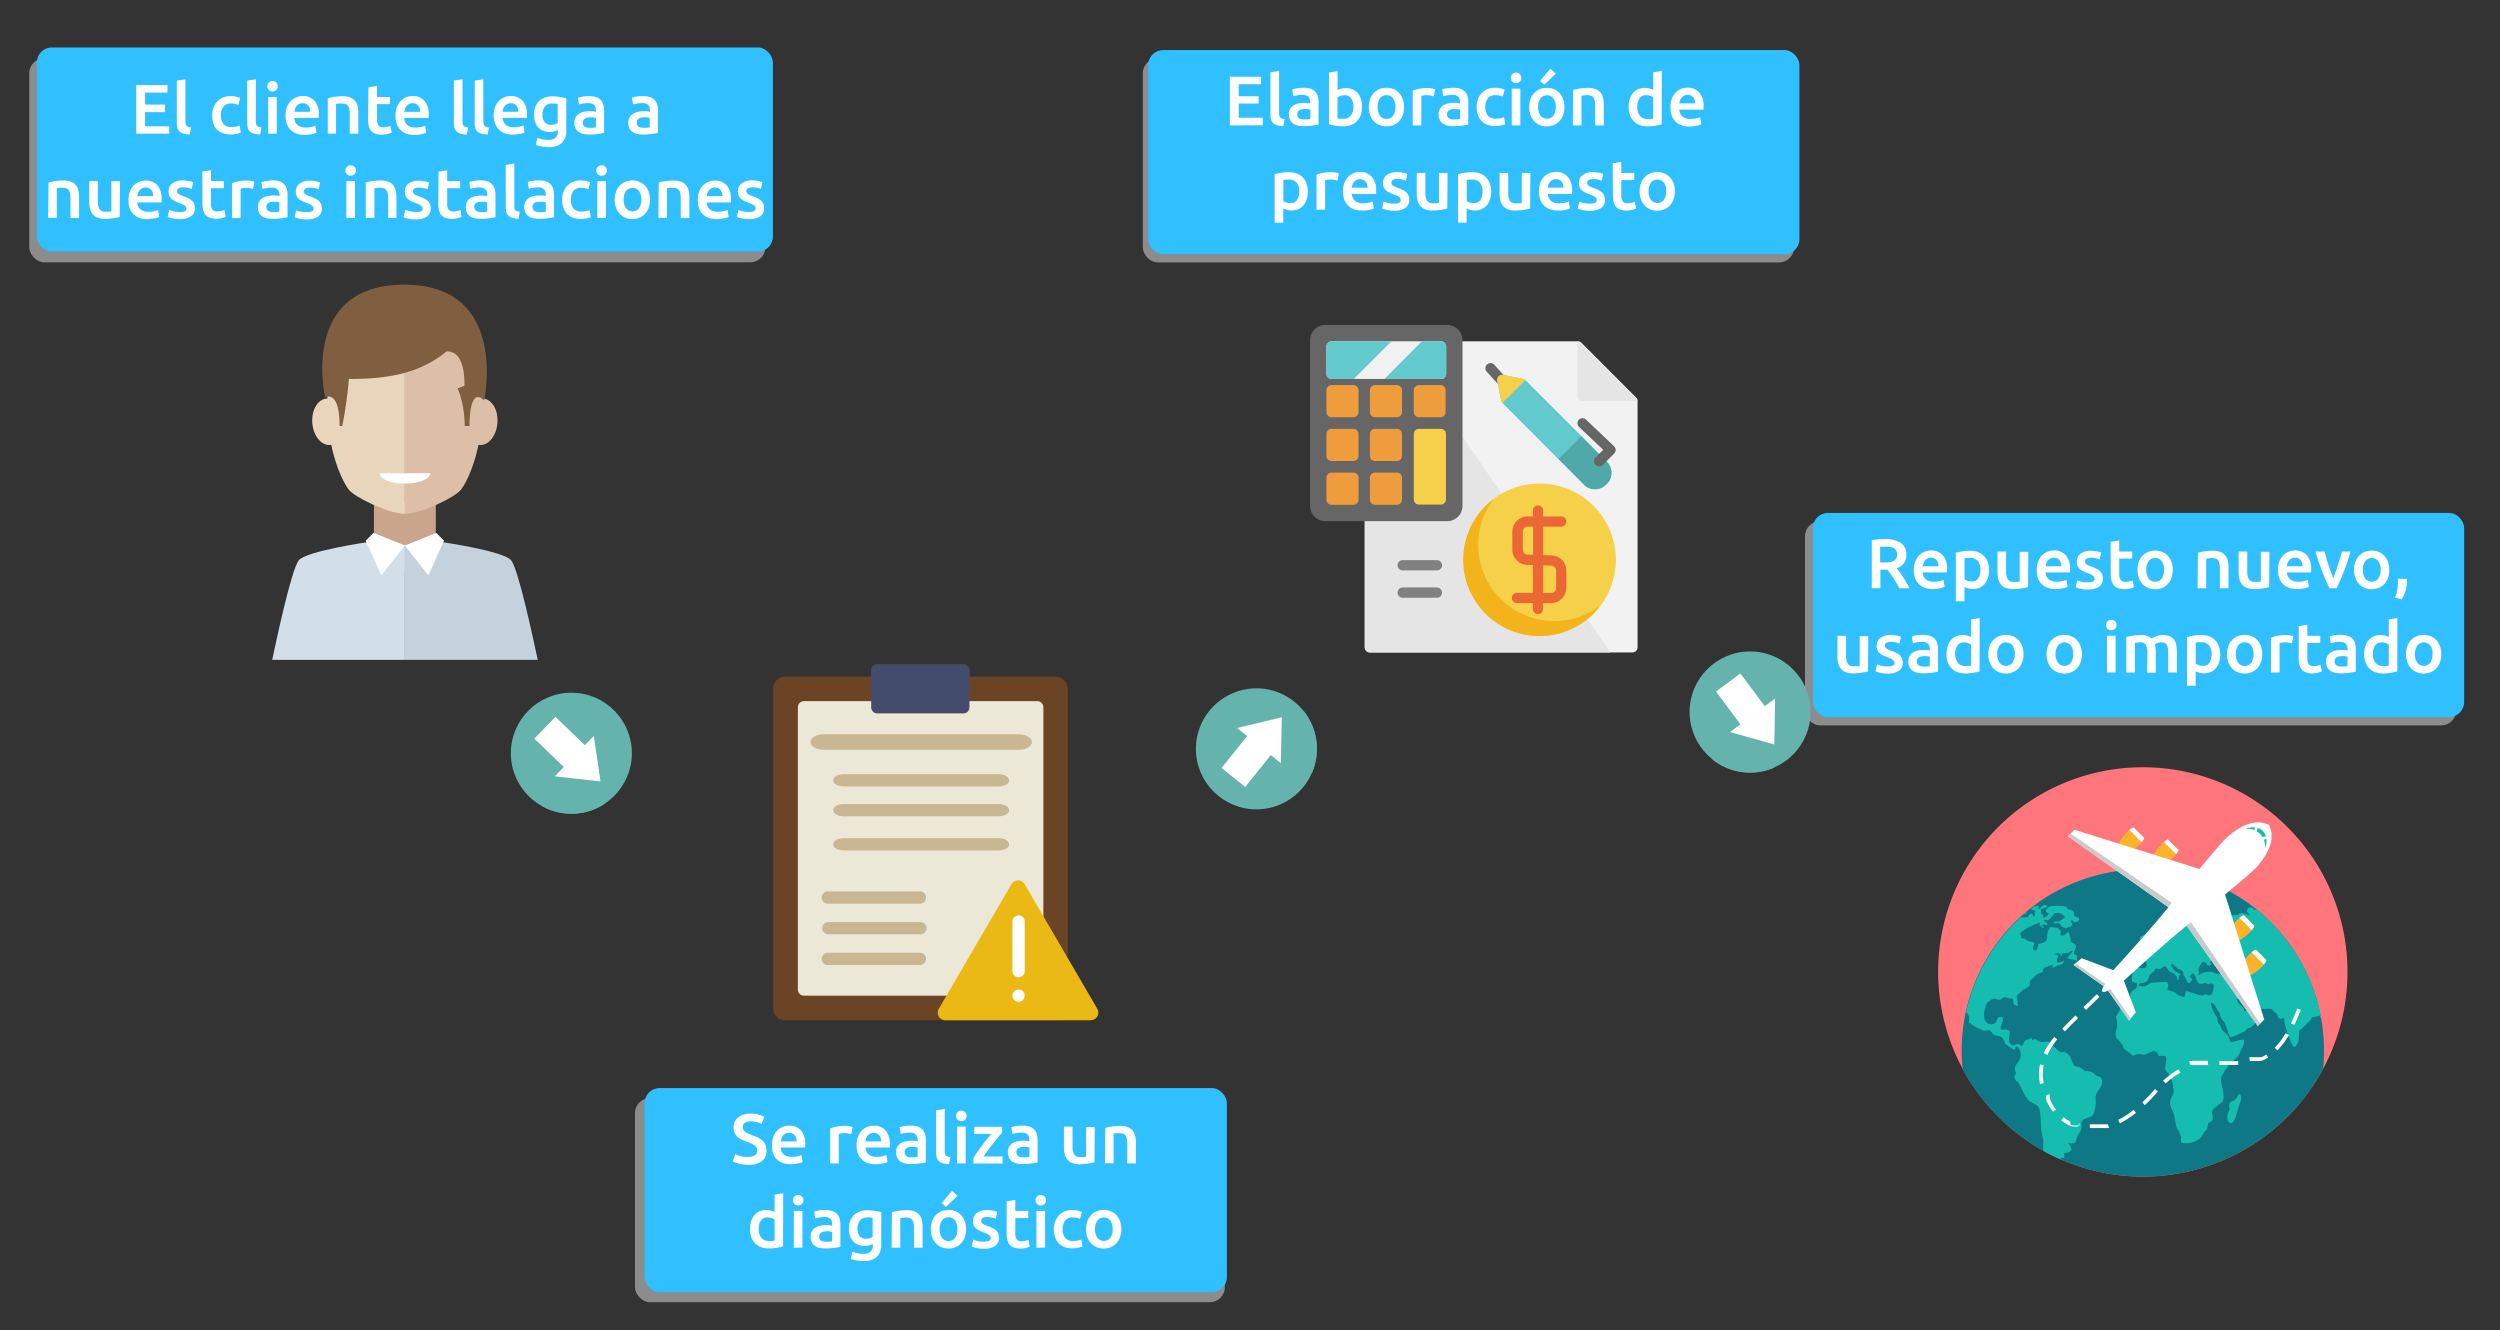 <svg xmlns="http://www.w3.org/2000/svg" viewBox="0 0 579.67 308.5"><rect x="0" y="0" width="579.67" height="308.5" fill="#333333" stroke="none"/><defs><style>.cls-1{fill:#8c8c8c;}.cls-2{fill:#caa48b;}.cls-3{fill:#c4d2dd;}.cls-4{fill:#ddbea6;}.cls-5{fill:#e9d5bb;}.cls-6{fill:#d2dfe9;}.cls-7{fill:#fff;}.cls-8{fill:#7f5f40;}.cls-9{fill:#6b4425;}.cls-10{fill:#434c6d;}.cls-11{fill:#ece8d8;}.cls-12{fill:#c9b693;}.cls-13{fill:#ebb916;}.cls-14{fill:#f2f2f2;}.cls-15{fill:#e5e5e5;}.cls-16{fill:#666;}.cls-17{fill:#f7d04a;}.cls-18{fill:#f3b41b;}.cls-19{fill:#eb6836;}.cls-20{fill:#62c9cc;}.cls-21{fill:#ef9d3c;}.cls-22{fill:#50a9a9;}.cls-23{fill:gray;}.cls-24{fill:#ff757c;}.cls-25{fill:#0e7886;}.cls-26{fill:#15bdb1;}.cls-27{fill:#fbb429;}.cls-28{fill:#c8cacc;}.cls-29{fill:#31c0ff;}.cls-30{fill:#65b3ad;}</style></defs><title>metodo</title><g id="Layer_2" data-name="Layer 2"><rect class="cls-1" x="147.23" y="254.61" width="136.77" height="47.33" rx="3.48" ry="3.48"/><rect class="cls-1" x="264.98" y="13.52" width="151" height="47.33" rx="3.48" ry="3.48"/><rect class="cls-1" x="6.79" y="13.5" width="170.67" height="47.33" rx="3.48" ry="3.48"/><rect class="cls-2" x="86.7" y="116.37" width="14.35" height="15.73"/><path class="cls-3" d="M102.79,125.74s13.64,2,15.65,4.09c1.76,1.83,5.4,19.33,6.25,23.17H93.88V126.48Z"/><path class="cls-4" d="M93.88,71.36c7,0,18,4,18,22.51,0,10.72-3.5,17.73-5,19.68-1.4,1.78-9.27,5.59-13,5.59Z"/><path class="cls-4" d="M115.32,98.3c.31-3-1.1-5.6-3.15-5.88s-4,1.9-4.27,4.86,1.1,5.59,3.16,5.88S115,101.26,115.32,98.3Z"/><path class="cls-5" d="M93.88,71.36c-7,0-18,4-18,22.51,0,10.72,3.49,17.73,5,19.68,1.4,1.78,9.27,5.59,13,5.59Z"/><path class="cls-5" d="M72.43,98.3c-.3-3,1.11-5.6,3.16-5.88s4,1.9,4.26,4.86-1.1,5.59-3.15,5.88S72.74,101.26,72.43,98.3Z"/><path class="cls-6" d="M85,125.74s-13.64,2-15.65,4.09c-1.75,1.83-5.4,19.33-6.24,23.17H93.88V126.48Z"/><polygon class="cls-7" points="93.88 126.48 86.59 123.56 84.8 125.38 88.42 133.41 93.88 126.48"/><polygon class="cls-7" points="93.88 126.48 101.16 123.56 102.95 125.38 99.33 133.41 93.88 126.48"/><path class="cls-8" d="M112.25,92.86S118.14,66,93.75,66,75.39,92.12,75.39,92.12s3.35-1.92,3.35,6.66h.62A97.35,97.35,0,0,0,80.9,87.87c8.63,0,16.25-1.1,22.66-6.41,3.64,0,4.14,4.54,4.14,8l-1.6.61s1.55,3,1.66,8.7h1.1S108.7,89.32,112.25,92.86Z"/><path class="cls-7" d="M93.88,112.14c3.24,0,5.88-1.07,5.88-2.4H88C88,111.07,90.63,112.14,93.88,112.14Z"/><path class="cls-9" d="M224.79,156.88v-1.42a1.41,1.41,0,0,0-1.42-1.42H203.45a1.42,1.42,0,0,0-1.42,1.42v1.42H182.11a2.86,2.86,0,0,0-2.85,2.85v74a2.85,2.85,0,0,0,2.85,2.84h62.6a2.84,2.84,0,0,0,2.85-2.84v-74a2.85,2.85,0,0,0-2.85-2.85Z"/><path class="cls-10" d="M223.37,165.42H203.45A1.43,1.43,0,0,1,202,164v-8.54a1.42,1.42,0,0,1,1.42-1.42h19.92a1.41,1.41,0,0,1,1.42,1.42V164a1.42,1.42,0,0,1-1.42,1.42"/><path class="cls-11" d="M224.79,162.57V164a1.42,1.42,0,0,1-1.42,1.42H203.45A1.43,1.43,0,0,1,202,164v-1.43H186.38A1.43,1.43,0,0,0,185,164v65.45a1.43,1.43,0,0,0,1.43,1.42h54.06a1.43,1.43,0,0,0,1.43-1.42V164a1.43,1.43,0,0,0-1.43-1.43Z"/><path class="cls-12" d="M213.41,209.53H192.07a1.43,1.43,0,1,1,0-2.85h21.34a1.43,1.43,0,0,1,0,2.85"/><path class="cls-12" d="M213.41,216.64H192.07a1.42,1.42,0,1,1,0-2.84h21.34a1.42,1.42,0,1,1,0,2.84"/><path class="cls-12" d="M213.41,223.76H192.07a1.43,1.43,0,1,1,0-2.85h21.34a1.43,1.43,0,0,1,0,2.85"/><path class="cls-13" d="M252.91,236.56H219.2a1.76,1.76,0,0,1-1.52-2.65L234.53,205a1.77,1.77,0,0,1,3.05,0l16.85,28.89a1.76,1.76,0,0,1-1.52,2.65"/><path class="cls-7" d="M236.18,226.6a1.43,1.43,0,0,1-1.43-1.42V213.8a1.43,1.43,0,1,1,2.85,0v11.38a1.43,1.43,0,0,1-1.42,1.42"/><path class="cls-7" d="M236.18,232.29a1.42,1.42,0,1,1,1-2.43,1.45,1.45,0,0,1,0,2,1.46,1.46,0,0,1-1,.41"/><path class="cls-12" d="M231.6,182.36h-36c-1.33,0-2.4-.63-2.4-1.42s1.07-1.42,2.4-1.42h36c1.32,0,2.4.63,2.4,1.42s-1.08,1.42-2.4,1.42"/><path class="cls-12" d="M231.6,189.28h-36c-1.33,0-2.4-.64-2.4-1.43s1.07-1.42,2.4-1.42h36c1.32,0,2.4.64,2.4,1.42s-1.08,1.43-2.4,1.43"/><path class="cls-12" d="M231.6,197.19h-36c-1.33,0-2.4-.63-2.4-1.42s1.07-1.42,2.4-1.42h36c1.32,0,2.4.63,2.4,1.42s-1.08,1.42-2.4,1.42"/><path class="cls-12" d="M236.27,173.85H190.93c-1.67,0-3-.8-3-1.79s1.35-1.79,3-1.79h45.34c1.67,0,3,.8,3,1.79s-1.35,1.79-3,1.79"/><path class="cls-14" d="M379.35,92.18,366.66,79.49a1.18,1.18,0,0,0-.84-.34H317.63a1.19,1.19,0,0,0-1.19,1.19v69.75a1.19,1.19,0,0,0,1.19,1.19h60.88a1.19,1.19,0,0,0,1.19-1.19V93A1.19,1.19,0,0,0,379.35,92.18Z"/><path class="cls-15" d="M379.69,93a1.17,1.17,0,0,0-.34-.79L366.66,79.49a1.18,1.18,0,0,0-.84-.34h-.05V91.78A1.19,1.19,0,0,0,367,93Z"/><path class="cls-15" d="M317.63,79.15a1.18,1.18,0,0,0-1.19,1.18v69.76a1.19,1.19,0,0,0,1.19,1.19h55.75L324,79.15Z"/><path class="cls-16" d="M335.54,75.34H307.32a3.57,3.57,0,0,0-3.56,3.57v38.36a3.57,3.57,0,0,0,3.56,3.57h28.22a3.57,3.57,0,0,0,3.57-3.57V78.91A3.57,3.57,0,0,0,335.54,75.34Z"/><path class="cls-17" d="M357,112.12a17.68,17.68,0,1,0,17.67,17.68A17.7,17.7,0,0,0,357,112.12Z"/><path class="cls-18" d="M360.43,144a17.67,17.67,0,0,1-14.11-28.31,17.67,17.67,0,1,0,24.74,24.75A17.61,17.61,0,0,1,360.43,144Z"/><path class="cls-19" d="M359.66,128.77l-1.84-.06v-6.6H362a1.19,1.19,0,0,0,0-2.38h-4.2v-1.35a1.19,1.19,0,0,0-2.38,0v1.35h-1.19a3.57,3.57,0,0,0-3.57,3.57v4.12a3.57,3.57,0,0,0,3.55,3.57l1.21,0v6.47h-3.57a1.19,1.19,0,1,0,0,2.37h3.57v1.35a1.19,1.19,0,0,0,2.38,0v-1.35h1.82a3.57,3.57,0,0,0,3.57-3.56v-4A3.57,3.57,0,0,0,359.66,128.77Zm-5.37-.16h0a1.19,1.19,0,0,1-1.19-1.19V123.3a1.19,1.19,0,0,1,1.19-1.19h1.19v6.53Zm6.54,7.69a1.19,1.19,0,0,1-1.19,1.19h-1.82v-6.4l1.79.06h0a1.18,1.18,0,0,1,1.19,1.18Z"/><path class="cls-14" d="M334.12,79.15H308.75a1.18,1.18,0,0,0-1.19,1.18v6.35a1.19,1.19,0,0,0,1.19,1.19h25.37a1.2,1.2,0,0,0,1.19-1.19V80.33A1.19,1.19,0,0,0,334.12,79.15Z"/><path class="cls-20" d="M308.75,79.15a1.18,1.18,0,0,0-1.19,1.18v6.35a1.19,1.19,0,0,0,1.19,1.19h5.15l8.72-8.72Z"/><path class="cls-20" d="M334.12,79.15h-4.44L321,87.87h13.16a1.2,1.2,0,0,0,1.19-1.19V80.33A1.19,1.19,0,0,0,334.12,79.15Z"/><path class="cls-21" d="M313.82,89.29h-5.07a1.19,1.19,0,0,0-1.19,1.19v5.07a1.19,1.19,0,0,0,1.19,1.19h5.07A1.19,1.19,0,0,0,315,95.55V90.48A1.19,1.19,0,0,0,313.82,89.29Z"/><path class="cls-21" d="M323.89,89.29h-5.07a1.19,1.19,0,0,0-1.19,1.19v5.07a1.19,1.19,0,0,0,1.19,1.19h5.07a1.19,1.19,0,0,0,1.19-1.19V90.48A1.19,1.19,0,0,0,323.89,89.29Z"/><path class="cls-21" d="M313.82,99.44h-5.07a1.19,1.19,0,0,0-1.19,1.19v5.07a1.19,1.19,0,0,0,1.19,1.19h5.07A1.19,1.19,0,0,0,315,105.7v-5.07A1.19,1.19,0,0,0,313.82,99.44Z"/><path class="cls-21" d="M323.89,99.44h-5.07a1.19,1.19,0,0,0-1.19,1.19v5.07a1.19,1.19,0,0,0,1.19,1.19h5.07a1.19,1.19,0,0,0,1.19-1.19v-5.07A1.19,1.19,0,0,0,323.89,99.44Z"/><path class="cls-21" d="M313.82,109.58h-5.07a1.19,1.19,0,0,0-1.19,1.19v5.08a1.19,1.19,0,0,0,1.19,1.19h5.07a1.19,1.19,0,0,0,1.19-1.19v-5.08A1.19,1.19,0,0,0,313.82,109.58Z"/><path class="cls-21" d="M323.89,109.58h-5.07a1.19,1.19,0,0,0-1.19,1.19v5.08a1.19,1.19,0,0,0,1.19,1.19h5.07a1.19,1.19,0,0,0,1.19-1.19v-5.08A1.19,1.19,0,0,0,323.89,109.58Z"/><path class="cls-21" d="M334,89.29H329a1.18,1.18,0,0,0-1.18,1.19v5.07A1.18,1.18,0,0,0,329,96.74H334a1.19,1.19,0,0,0,1.19-1.19V90.48A1.19,1.19,0,0,0,334,89.29Z"/><path class="cls-17" d="M334.12,99.44H329a1.19,1.19,0,0,0-1.19,1.19v15.22A1.2,1.2,0,0,0,329,117h5.08a1.2,1.2,0,0,0,1.19-1.19V100.63A1.19,1.19,0,0,0,334.12,99.44Z"/><path class="cls-16" d="M347.93,89.13a1.19,1.19,0,0,1-.88-.39l-2.3-2.53a1.19,1.19,0,1,1,1.76-1.6l2.3,2.54a1.19,1.19,0,0,1-.08,1.68A1.21,1.21,0,0,1,347.93,89.13Z"/><path class="cls-20" d="M372.59,107.1,353.65,88.15a1.29,1.29,0,0,0-.61-.32l-4.48-.9a1.23,1.23,0,0,0-1.08.33,1.18,1.18,0,0,0-.32,1.07l.89,4.49a1.15,1.15,0,0,0,.33.6l18.94,19a3.58,3.58,0,0,0,2.91,1,3.81,3.81,0,0,0,2.36-1.25A3.57,3.57,0,0,0,372.59,107.1Z"/><rect class="cls-20" x="353.79" y="88.1" width="7.45" height="18.38" transform="translate(35.92 281.29) rotate(-45)"/><path class="cls-17" d="M348.56,86.93a1.2,1.2,0,0,0-1.4,1.4l.89,4.49a1.15,1.15,0,0,0,.33.6l5.27-5.27a1.29,1.29,0,0,0-.61-.32Z"/><path class="cls-22" d="M372.59,107.1l-5.94-5.95-5.27,5.27,5.94,6a3.61,3.61,0,0,0,2.86,1,3.82,3.82,0,0,0,2.41-1.24A3.57,3.57,0,0,0,372.59,107.1Z"/><path class="cls-16" d="M370.74,108.12a1.19,1.19,0,0,1-.84-2l1.83-1.83L366.14,99a1.19,1.19,0,0,1-.05-1.68,1.21,1.21,0,0,1,1.69,0l6.47,6.15a1.19,1.19,0,0,1,.37.85,1.13,1.13,0,0,1-.35.85l-2.69,2.69A1.18,1.18,0,0,1,370.74,108.12Z"/><path class="cls-23" d="M333.17,132.26h-7.93a1.19,1.19,0,1,1,0-2.38h7.93a1.19,1.19,0,0,1,0,2.38Z"/><path class="cls-23" d="M333.17,138.6h-7.93a1.19,1.19,0,0,1,0-2.38h7.93a1.19,1.19,0,0,1,0,2.38Z"/><path class="cls-24" d="M496.86,272.82a47.46,47.46,0,1,0-47.47-47.46A47.55,47.55,0,0,0,496.86,272.82Z"/><path class="cls-25" d="M496.86,201.56a42,42,0,0,1,42,42c0,1.45-.07,2.89-.21,4.31a47.48,47.48,0,0,1-83.58,0c-.14-1.42-.22-2.86-.22-4.31A42,42,0,0,1,496.86,201.56Z"/><path class="cls-26" d="M523.1,210.77a42,42,0,0,1,15.14,25.52,3.51,3.51,0,0,1-.39-.82,8.81,8.81,0,0,1-1.82.45l0,.06c-.38.55,0,.31-.66.89A20.56,20.56,0,0,1,533.1,239a15.21,15.21,0,0,1-.16,2.31c-.09.42-.56,1.55-1.12,1.47a11.69,11.69,0,0,1-1.09-2.37,19.62,19.62,0,0,1-.84-2.49c-.12-.53-.2-1.54-.33-1.89-.57.08-.55.45-1.1.06-.39-.28-.21-.45-.43-.87l-1.4-1.29c-.36-.12-1.76.08-2.35,0-1.06-.1-1.16,0-1.79-.89-1.12.06-1,.48-2.11-.46-.71-.6-.58-1.57-1.62-1,0,.88.39,1.08.78,1.48s.64.53.78.95a4,4,0,0,1,.1.46c1,.07,1.25-.41,1.8-.82.54.5,0,.59.79,1,.62.31.5.13.9.63.21.68-1.38,2.52-1.91,2.86s-.61.1-1,.4c-.53.46.07.39-.87.74s-2,1.14-3.07,1.2c-.23-.62-.45-1.26-.68-1.89-.68-2.17-.65-1.33-1.33-2.45-.33-.48-.19-.79-.41-1.22s-.37-.47-.58-.86c-.31-.62-.67-1.58-1.38-1.48-.15.48.66,2.12.86,2.52s.52.57.62,1.14c.13.79,0,.69.4,1.22.9,1.08,0,.89,1.36,2,1,.79.78,1,1.22,2.1.69.19,2.73-.72,3.08-.46.42.75-.48,1.93-.71,2.58-.75,2.16-2.07,2.13-3.08,3.79a15.06,15.06,0,0,0-1.32,2.09c-.58,1.22,1.17,4.59.12,6a20.14,20.14,0,0,0-1.89,1.5c-1,1.06,0,.88-.35,2.65-.3.41-.66.44-1,.73a8.2,8.2,0,0,1-.26,1.27c-.24.62-.28.29-.63.79a7.71,7.71,0,0,1-.53.93,3.93,3.93,0,0,1-.63.65,5.45,5.45,0,0,1-3.9.95c-.59-.5-.19-.63-.33-1.34A6,6,0,0,0,505,262l0,0a3.51,3.51,0,0,1-.33-.68c-.48-1.53-.31-2.69-1.15-4.24-1.07-2,.59-3.05.52-4.18,0-.3-.13-.49-.16-.72a6.17,6.17,0,0,0-1.16-3.35c-.91-1.07-.79-.69-.5-2.45.38-2-.48-1.49-1.69-1.55-.59-1.83-1.75-.93-2.91-.4-.72.34-1-.09-1.81,0-1.83.24-.39,1-2.84-.91-1-.81-.34-.4-.94-1.41a13.62,13.62,0,0,0-1.11-1.22c-.92-1.16.18-2.33,0-3.67-.28-2.48-.69-.32.7-3.32.73-1.59,1.83-1.6,2.11-2.31s.08-1.09.54-1.67,1-.38,1.21-1.12c.32-.92-.3-1-1-1.06-.28-.95-.28-.72-.07-1.6.12-.5,0-.73.12-1.23.27-1.24,2.39,0,3-.52a1.45,1.45,0,0,0,0-1.55c-.34-.5-.78-.44-1-.92.51-.35.14-.05.58-.14s.46-.27,1.08-.39.9-.61,1.44-1c.76-.49.4-.94,1.33-1.09,1.49-.26.52-.21.68-1.6l.66-.28c.47.61-.12.36.44.77l.49-.25c-.08-.67-.39-.54-.59-1.37-.74.12-1,.74-1.6.51s-.61-1-.58-1.73c.21-.52,1.29-.8,1.71-.93.67-.22.57-.67,1.19-1.29.81-.81.22,0,.61-1,.89,0,.47-.07,1-.34h0l.05,0c.31-.14.72-.17,1.12-.31a3.67,3.67,0,0,1,3.16.19c.83.35,3.35.36,3.54,1.42-.61.63-1.18.17-2.06.22.16.82.23.82,1,1,.12-.38-.06-.23.15-.48l.72.14c.25-.83.53-.71,1.35-.81-.14-.57-.28-.41,0-.86.84.09.16,0,.57.69.6-.07,1.17-.73,2-.82.52,0,.49.14,1.21.07s.57-.28,1.16,0c.22-.4,0-.39.53-.49.8-.14,1.5.36,2.28.46-.58-.71-1.13-.57-.41-1.75.9-.18,1-.05,1.37.62a3.52,3.52,0,0,0,.42-.31Zm-45.23,58.1h0c-1.4-.62-2.77-1.29-4.09-2,0-.06,0-.12,0-.19-.2-1.19.31-1.32-.25-3.31-.37-1.32-.22-4.44-.62-6a2.48,2.48,0,0,0-.23-.64c-.36-.6-1.25-.88-2-1.37,0,0-.07,0-.08,0-1-.69-1.91-3.39-2.69-4.41-.36-.48-.59-.27-.76-1s.1-.58.33-1.16c-1.2-2.2,1.54-2.17,1-4.81a2.89,2.89,0,0,0-.77-1.37c-.56.24-.29.38-.59.86l-1.36-.78c-1.38-1.33-.64-.37-1-1.24-.83-1.83-1.63-.8-2.62-1.71-.45-.38-.53-1-1.27-.86-1.12.15-.5.32-1.65-.22a11.1,11.1,0,0,1-2.69-1.62c0-1,.32-1-.29-1.92a3.19,3.19,0,0,0-.35-.47,42,42,0,0,1,12.71-22,4.64,4.64,0,0,0,1.62,0c.17-.32.28-.61.59-.72a1.09,1.09,0,0,1,.47-.05c0,.16.07.33.11.49,0,0,0,.12,0,.09s0,.07,0,.1c.85-.49.14-.51.59-1.4-.71-.14-.61-.05-1.06-.51a2.48,2.48,0,0,1,1.88-.59c0,.43-.24.42-.08.79.49-.3.82-1.11,1.6-1,.15.11.33.2.49.3-.41.38-1,.4-1.53.62-.23,2.33.74.37.41,2a1.8,1.8,0,0,0,1.36-.9c-.21-.28-.52-.28-.7-.61a1.55,1.55,0,0,1,.84-1,2.25,2.25,0,0,1,1-.2c4.27,0,2.24.22,3.56.83.3.13.82.19,1,.45.27.41,0,.8.44,1.12s.43,0,.93.61a.93.93,0,0,1-.89.74c-.72,0-.29-.49-1.07-.41,0,.73.74,1,.06,1.41s-.21-.13-.66.12l-.06,0a.18.18,0,0,0-.07.08l-.22.23c-1.07-.29-.87-.16-1.52-.87a.63.63,0,0,0-.71-.3c-.27,0-.62.13-.87-.11.52-.66.78,0,1.55-.41a9.36,9.36,0,0,0,1.11-.87c-.23-.52,0-.09-.36-.42-.75-.77-1-.57-2-.57a7.14,7.14,0,0,1-1.36,1.53,1.25,1.25,0,0,1-1.18,0c.23.92.82.21.87,1.33-.39-.07-.59-.27-1-.13-.87.33-.1.29,0,.47,0,0,.4.05,0,.2s-.07-.09-.93-.59l.36-.67a18.62,18.62,0,0,0-2.39,1,10.56,10.56,0,0,0-2.33,1.48c0,.8.14.26.22,1.22,1.25.08.85.45,2.1.81a7.86,7.86,0,0,0,.93.19c0,.61-.54,1.06-.17,1.69.88.61.9-.59,1.12-1.35,3-.62,1.53-1.49,2.3-3.12a3.32,3.32,0,0,1,.51-.78c.23,0,1.16.11,1.36.15.67.12.31.28,1,.6,0,.59-.31,1.34.56,1.2.65-.12.51-.64,1.31-.76a7.25,7.25,0,0,1,.43,2.24c1.94.75,1.08,1.36.7,2.77l.76.34c0,.41,0,.81,0,1.21,0,0-2.08-.45-2.21-.49.31-.88.87-.89,1.24-1.8-.73.13-.68.36-1.2.52a8.23,8.23,0,0,1-1.33.11c-.18.58,0-.51,0,.23,0,.28.16,0,0,.31-.67-.31-.44-1-1.69-.36.28.13.56.25.86.36,0,.83-.11.21-.28.76-.43,1.41,1.17.54,1.58.46-.1.75-.56.75-1.21.95s-.92.51-1.49.64c0-.89-.13-.15.25-.76a5,5,0,0,0-1.52.54l-.05,0c-.69.28-.79.32-.87,1.21a4,4,0,0,0-1.7.82l-1.24,1.18s-.06.07-.09.09c.15,1.11,0,1.13-.67,1.56a6.46,6.46,0,0,0-1.28.82c-1.68,1.51-.87.8-.78,3.4l-1-.34c-.25-1.73.09-1.16-1.29-1.55s-1.29.3-1.91.43-1-.63-2,0c-.55.37-1.07.62-1.21,1.29a8.25,8.25,0,0,0-.47,2.29c.1,2.43,2.3,2.57,2.87,1.44.37-.76.28-1.17,1.5-1a2.91,2.91,0,0,1-.23,1.61c-.1.29-.4.82-.25,1.22.87.36.9-.31,2.06.38.08,1.15-.53,2.44.36,3.11.68.5.73.05,1.33-.06s.55.31,1.17.4c.35-.43.2-.16.43-.69.41-.91.51-.48,1.47-1l.27-.17c.1.22.23.44.33.65.7-.82.78,0,1.59.21a3.26,3.26,0,0,0,.78.13c.59,0,.65-.28,1.45,0l.33.11s0,0,0,0l.07.06a2.94,2.94,0,0,1,.25.46c.55.53,1.11,1,1.64,1.57,1.06.42,1.06-.37,2.28.81.51.48.28.47.56,1.1,0,.09.12.19.17.31.11.29.23.57.35.85.56.72,1.31.27,2.08,1,.44.43.1.3,1.08.47,1.52.25.93.11,2.09,1,.44.32.55.13,1,.41a2,2,0,0,1-.06,2.4c-1.49,2.17-1,1.82-1.05,3.54-.05,1-.33,3-1.26,3.28-3.38.95-1.41,1.61-2.3,3.28-.25.47-.44.59-.6,1-.68,1.57-.21,2.1-2.2,1.74a3.66,3.66,0,0,0,.26.41c.59.92.69,1.61-.53,1.83-1,.19-.57,0-.67,1.12-.39.16-.56,0-.82.26l.1.18ZM469,212.13h0c.26,0,.26-.15.94-.32a.58.58,0,0,0-.15-.31l0,0-.77.67ZM505,224.62h0l0,0a2.65,2.65,0,0,1-.26-.21c-.6-.52-.72-1-1.38-.88a1,1,0,0,0,.3.84c.91,1.14.63.76,1.34,1.17l0,0a7.26,7.26,0,0,1,.63.43c-.91.8-.06.89-.63,1.16h0l-.14.07c-.19-.48.23-.25-.26-.94a2.07,2.07,0,0,0-.94-.66c-1.05-.49-.91-.88-1.56-1.53-.73,0-.56.25-1.08.51s-.52-.05-1.25,0c-.59,1,.26.17-.82,1-1.29,1-.23,2.05-2.3,2.36a1.12,1.12,0,0,0-.35.06c-.39.14-.16,0-.39.24.18.41-.06.35.64.44,1.27.18,1.44-.61,2.36-.8a30.25,30.25,0,0,1,3.53-.17c.61.69.1,1.18.1,1.76.68.36,1.63.44,2,.81s.23.35.45.43h0l.41.14a2.94,2.94,0,0,0,1.09.33c.52-1.75,0-1.57,2.51-.76s1.45.07,2.57.19c.55.06.4.23,1.17.13.15-.3,1.24-3-.18-2.69-.41.11-.13.26-.72.11s0-.28-.71-.19-1.48.69-2-1.34c-.2-.74-.56-1.37-1.4-.26.22.37.37.41.61.77a6,6,0,0,1-.38.47c-.45.45.19.23-.55.33-.4-.3-.32-.69-.71-1.23-.69-1-.24-.54-.59-1.49a8.14,8.14,0,0,0-1.11-.66Zm14.37,29h0c-.6.3-.68,1-1.12,1.38s-1.13.24-1.32,1.06c-.24,1,.4.71-.31,2a2.4,2.4,0,0,0,.12,2.1c1.17,1.13,1.81-1.72,2.07-2.62.21-.63.4-1.35.61-1.95A1.88,1.88,0,0,0,519.32,253.61Zm-1.94-30.05h0A3.6,3.6,0,0,0,518.8,226c-.06.62-.21.46-.2,1.33a2.06,2.06,0,0,0,2,.53c.12-1.06-.22-1-.54-1.72a.91.91,0,0,1,.23-.22c.24-.32.12.13.24-.42-.63-.2-1.65-.85-1.73-1.7.31-.25.21-.1.44-.25.5-.32.12.17.42-.37-.26-.5-.54-.59-1.16-.34a9.25,9.25,0,0,0-1.13.73Zm-5.5.35h0c-.42-.58-.39-.87-1.2-.9a4.16,4.16,0,0,0-.87,1.39c-.27.8-.08.25-.06,1.11a.41.41,0,0,0,0,.11c0,.52-.13-.1-.05.38.63-.13.15-.12.62-.27a7.16,7.16,0,0,1,2.19-.46c.93.21,1.71.94,2.76.21-.06-.94-1.19-1.29-2-1.7.05-.86.27-.18.22-1a1.25,1.25,0,0,0-.69,0c-.6.27-.27.34-.27.44,0,.46.61-.1,0,.48a1.2,1.2,0,0,1-.67.17Zm-15.71-6.53h0c0,1.51.5,1,1,1.75-.22.63-.27.14-.52.79s.05.06-.09,1a13,13,0,0,0,1.47-.17c.73-.06.72-.12,1-.87-.4-.49-.8-1-1.22-1.48-.53-.8,0-.25-.16-.92-.12-.24-.23-.47-.34-.71A2,2,0,0,0,496.17,217.38Z"/><path class="cls-27" d="M522.75,214.71l-.41-.4-1.67-1.68-.41-.41c-1.32.51-3,2.67-3.63,4l.2.21,1.68,1.67.2.21c1.37-.66,3.54-2.31,4-3.64Z"/><path class="cls-7" d="M522.75,214.71l-.41-.4-1.67-1.68-.41-.41a3.42,3.42,0,0,0-1,.59l2.86,2.86a3.84,3.84,0,0,0,.58-1Z"/><path class="cls-27" d="M525.56,222.69l-.41-.41-1.67-1.68-.41-.4c-1.32.5-3,2.67-3.63,4l.2.2,1.68,1.68.2.2c1.37-.65,3.54-2.31,4-3.63Z"/><path class="cls-7" d="M525.56,222.69l-.41-.41-1.67-1.68-.41-.4a3.37,3.37,0,0,0-1,.58l2.85,2.86a3.57,3.57,0,0,0,.59-.95Z"/><path class="cls-27" d="M502.67,194.63l.4.41,1.68,1.67.41.41c-.5,1.32-2.67,3-4,3.63l-.21-.2-1.67-1.68-.21-.2c.66-1.37,2.31-3.54,3.64-4Z"/><path class="cls-7" d="M502.67,194.63l.4.41,1.68,1.67.41.41a3.42,3.42,0,0,1-.59.95l-2.86-2.86A3.84,3.84,0,0,1,502.67,194.63Z"/><path class="cls-27" d="M494.69,191.82l.41.41,1.68,1.68.4.4c-.5,1.33-2.67,3-4,3.64l-.2-.21-1.68-1.67-.2-.21c.65-1.37,2.31-3.54,3.63-4Z"/><path class="cls-7" d="M494.69,191.82l.41.41,1.68,1.68.4.4a3.56,3.56,0,0,1-.58,1l-2.86-2.86A3.74,3.74,0,0,1,494.69,191.82Z"/><path class="cls-7" d="M488.74,229.62l4.92,7,1.57-1.9-2.79-7.35c.35-.31-.3.29,1.13-1s7.75-7.1,13.47-11.75l16.47,23.28,1.5-1.5-9.1-29c3.72-3.06,6.6-5.51,7.38-6.4,2.37-2.71,4.51-6.32,2.82-9.71-3.39-1.69-7,.46-9.71,2.83-.89.77-3.33,3.65-6.4,7.37l-29-9.1-1.5,1.5,23.28,16.47c-4.65,5.72-10.45,12-11.75,13.47a13.14,13.14,0,0,0-1,1.13l-7.36-2.78-1.9,1.56,7,4.92c-.76,1.31-.33,1.74,1,1Z"/><path class="cls-28" d="M488.74,229.62l4.92,7,.38-.46-4.77-6.9-.53.36Z"/><path class="cls-28" d="M481.22,223.35l-.46.37,7,4.92.36-.52-6.9-4.77Z"/><path class="cls-28" d="M507,214.62l16.47,23.28.58-.58L508,213.83Z"/><path class="cls-28" d="M480.06,193.29l-.58.58,23.28,16.47.79-1-23.5-16.08Z"/><path class="cls-26" d="M524.69,192.69a2.75,2.75,0,0,0-1.18-.71l-.27.76a4.17,4.17,0,0,1,.79.61,4.52,4.52,0,0,1,.61.79l.76-.27a2.81,2.81,0,0,0-.71-1.18Zm-1.79-.84h0a4.67,4.67,0,0,0-2.2.32,4.29,4.29,0,0,1,2,.29Zm2,2.85h0a4.43,4.43,0,0,1,.3,2,4.79,4.79,0,0,0,.31-2.2Z"/><path class="cls-7" d="M483.67,234.18h0l.1-.1.1-.09.1-.1.1-.1.1-.09.1-.1.1-.1.1-.1.11-.1.1-.09.1-.1.1-.1.11-.1.1-.11.11-.1.1-.1.11-.1.1-.1.11-.1.1-.11.11-.1.11-.11.11-.1.1-.1.11-.11.11-.11.11-.1.11-.11.11-.11.11-.11-.61-.62-.11.11-.11.11-.11.1-.11.11-.11.1-.11.11-.1.1-.11.11-.11.1-.1.1-.11.11-.1.1-.11.1-.1.1-.11.1-.1.11-.11.1-.1.1-.1.1-.11.09-.1.1-.1.1-.1.1-.1.1-.1.09-.11.1-.1.1-.09.09-.1.1-.1.1h0l.61.63Zm49-.36h0l-.11.27-.1.27-.1.26-.11.26-.1.26-.11.25-.1.24-.11.25-.1.24-.11.23-.1.24-.11.22-.1.23-.11.22h0l.78.38h0l.11-.23.11-.23.1-.23.11-.24.11-.24.11-.24.1-.25.11-.26.11-.25.1-.26.11-.26.1-.27.11-.27.1-.28-.81-.31Zm-2.69,5.73h0l-.05.09-.11.18-.11.17-.11.17-.1.17-.11.16-.11.16-.11.16-.1.15-.11.15-.11.15-.11.14-.11.15-.11.13-.1.14-.11.13-.11.13-.11.13-.11.13-.11.12-.11.12-.11.11-.11.12-.11.11,0,0,.62.62,0,0,.12-.12.12-.13.11-.12.12-.13.11-.13.12-.13.11-.13.12-.14.11-.14.12-.15.11-.14.12-.15.11-.15.11-.16.12-.16.11-.16.11-.16.11-.17.12-.17.11-.17.11-.18.11-.18.11-.18.06-.09-.75-.45Zm-4.53,5h0l-.11.07-.11.06-.11.07-.11.06-.12.06-.11.06-.11.05-.12.06-.11.05-.11,0-.12.05-.11,0-.11,0-.12,0-.11,0-.12,0-.11,0-.12,0-.11,0-.12,0-.11,0-.12,0-.12,0-.11,0-.12,0-.12,0-.12,0-.11,0-.12,0-.12,0-.12,0-.12,0-.12,0h-.12l.11.87h0l.13,0,.13,0,.13,0,.12,0,.13,0,.13,0,.12,0,.13,0,.13,0,.12,0,.13,0,.13,0,.12,0,.13,0,.13,0,.12,0,.13,0,.12,0,.13,0,.12-.05.13,0,.12-.05.12,0,.13-.06.12-.05.13-.06.12-.06.12-.06.13-.06.12-.07.12-.07.12-.07.13-.07.12-.07h0l-.46-.75Zm-6.49,1.5h-4.36l0,.88h4.38V246Zm-7-.08h-.25l-.15,0h-.28l-.15,0-.14,0-.14,0h-.15l-.14,0-.15,0-.14,0-.15,0-.15,0-.14,0-.15,0-.15,0-.14,0-.15,0-.15,0-.15,0-.15,0-.14,0-.15,0-.15,0-.15.05-.15,0-.15,0-.15.05-.15.06h0l.29.83h0l.14,0,.14,0,.14,0,.14,0,.14,0,.15,0,.14,0,.14,0,.14,0,.14,0,.14,0,.14,0,.14,0,.13,0,.14,0,.14,0,.14,0,.14,0,.14,0,.14,0,.14,0,.13,0H511l.14,0,.14,0h.27l.14,0H512l-.07-.87Zm-6.84,2h0l-.12.07-.15.09-.16.09-.15.09-.16.1-.15.1-.16.1-.15.1-.16.11-.15.1-.16.11-.16.12-.15.11-.16.12-.16.12-.15.13-.16.13-.16.12-.16.14-.15.13-.16.14-.16.14-.16.14,0,0,.6.64,0,0,.15-.14.16-.13.15-.14.15-.13.15-.12.15-.13.15-.12.15-.12.15-.11.15-.12.15-.11.15-.1.15-.11.15-.1.15-.1.15-.1.14-.1.15-.09.15-.09.15-.09.14-.09.15-.08.12-.07-.44-.76Zm-5.46,4.54h0l0,0-.16.18-.15.18-.16.18-.16.18-.15.17-.16.17-.15.17-.16.16-.15.17-.16.16-.15.16-.16.16-.15.16-.15.15-.16.15-.15.15-.15.15-.15.15-.15.14,0,0,.59.64,0,0,.16-.15.16-.15.15-.15.16-.15.15-.16.16-.16.16-.16.16-.16.15-.16.16-.17.16-.17.16-.17.16-.17.15-.17.16-.18.16-.18.16-.18.16-.18.16-.18v0l-.65-.57Zm-4.94,4.83h0l-.11.08-.14.11-.15.12-.14.11-.15.11-.14.1-.15.11-.14.1-.15.1-.14.1-.14.1-.14.09-.15.1-.14.09-.14.09-.14.09-.14.09-.14.08-.14.08-.14.09-.14.07-.14.08-.14.08-.13.07-.14.08-.07,0,.4.78.08,0,.14-.08.15-.07.14-.08.14-.09.15-.08.14-.08.15-.09.14-.09.15-.09.15-.09.14-.09.15-.1.15-.1.15-.1.15-.1.14-.1.15-.11.15-.1.15-.11.15-.11.15-.11.15-.12.15-.11.16-.12.1-.09-.54-.68Zm-5.92,3.35h0l-.11,0-.13,0-.13,0-.13,0-.13,0-.12,0-.13,0-.12,0-.13,0-.12,0-.13,0-.12,0-.13,0-.12,0-.12,0-.12,0-.12,0h-.12l-.12,0-.12,0H486l-.12,0h-1.31l0,.87h1.3l.13,0h.26l.12,0h.13l.13,0,.13,0,.13,0,.13,0,.13,0,.14,0,.13,0,.13,0,.13,0,.14,0,.13,0,.13,0,.14,0,.13,0,.14,0,.13,0,.14,0,.14-.05.11,0-.27-.84Zm-6.62.28h0l-.05,0-.1,0-.1,0-.1,0-.1,0-.1,0-.09,0-.1,0-.1,0-.1,0-.09,0-.1,0-.09,0-.1,0-.09,0-.09,0-.1-.05-.09,0-.09,0-.09,0-.09-.05-.09-.05L480,260l-.09,0-.09-.05-.09-.05-.09-.05-.08-.06-.09,0-.09-.05-.08-.06-.09-.06-.08-.05-.08-.06-.09-.06-.08-.06-.08-.06-.08-.06-.08-.06-.08-.06-.08-.07,0,0-.55.68,0,0,.09.06.08.07.09.07.09.06.09.07.09.06.09.07.09.06.09.06.09.06.09.06.09.06.1.06.09.05.09.06.1.06.1.05.09.06.1.05.1,0,.1.05.1.05.1.05.1.05.1,0,.1,0,.1.05.1,0,.11.05.1,0,.1,0,.11,0,.1,0,.11,0,.11,0,.1,0,.11,0,.11,0,.11,0,.11,0h0l.25-.84Zm-5.49-3.72h0l0,0-.06-.08-.06-.08-.07-.08-.06-.08-.06-.08-.06-.08-.06-.08-.06-.08-.06-.09,0-.08-.06-.08-.06-.08-.05-.09-.06-.08-.05-.09-.06-.08-.05-.09,0-.08-.05-.09-.05-.08-.05-.09-.05-.09,0-.08-.05-.09-.05-.09-.05-.09,0-.09-.05-.08,0-.09-.05-.09,0-.09,0-.09-.05-.09,0-.09,0-.09,0-.09,0-.09,0-.09,0-.09,0-.09,0-.09,0-.08-.81.32,0,.08,0,.1,0,.09,0,.1,0,.1,0,.09,0,.1,0,.1,0,.09,0,.1,0,.09.05.1.05.09,0,.1.05.09.05.09.05.1.05.09,0,.09.06.09.05.1.05.09.06.09.05.09.06.09,0,.09.06.09.06.09.06.09.06.09.06.09.06.09.06.09.06.08.06.09.07.09.06.08.07.09.06.09.07.08.06.09.07.08,0,0,.68-.55Zm-2.82-6.08h0a10.64,10.64,0,0,1,0-4.17l-.85-.19a11.28,11.28,0,0,0,0,4.52l.86-.16Zm.84-6.54h0A17.82,17.82,0,0,1,477,241l-.68-.55a18,18,0,0,0-2.46,3.72Zm4.08-5.49h0l.08-.08.07-.08.08-.08.07-.08.08-.08.07-.08.08-.08.08-.08.08-.08.08-.08.07-.08.08-.08.08-.08.08-.09.08-.08.09-.08.08-.08.08-.09.08-.08.09-.08.08-.08.08-.09.09-.08.08-.09.09-.08.08-.08.09-.09.09-.09.08-.08.09-.09.09-.08.09-.09.09-.09.09-.08.09-.09.09-.09.09-.09h0l-.61-.63h0l-.09.09-.09.08-.09.09-.09.09-.09.09-.09.08-.09.09-.09.09-.09.08-.08.09-.09.08-.09.09-.08.08-.09.09-.08.09-.09.08-.08.08-.09.09-.08.08-.08.08-.08.09-.09.08-.08.08-.08.09-.08.08-.08.08-.08.08-.08.08-.08.09-.08.08-.08.08-.07.08-.08.08-.08.08-.07.08-.08.08-.08.08h0l.64.6Z"/><rect class="cls-29" x="8.54" y="11" width="170.67" height="47.33" rx="3.48" ry="3.48"/><path class="cls-7" d="M31.59,31V19.73h7.25v1.74h-5.2v2.79h4.63V26H33.64v3.3h5.59V31Z"/><path class="cls-7" d="M44,31.18a5.3,5.3,0,0,1-1.46-.2,2.32,2.32,0,0,1-.92-.51,1.77,1.77,0,0,1-.48-.83A4.31,4.31,0,0,1,41,28.51V18.7l2-.32v9.75a2.52,2.52,0,0,0,.06.6,1,1,0,0,0,.2.42,1,1,0,0,0,.4.26,3,3,0,0,0,.65.14Z"/><path class="cls-7" d="M49.19,26.76a5,5,0,0,1,.3-1.76,4,4,0,0,1,.84-1.43,3.7,3.7,0,0,1,1.32-.94,4.32,4.32,0,0,1,1.76-.35,6,6,0,0,1,2.28.44l-.42,1.62a5,5,0,0,0-.77-.25,4.55,4.55,0,0,0-.92-.1,2.16,2.16,0,0,0-1.76.73,3,3,0,0,0-.61,2,3.2,3.2,0,0,0,.57,2,2.27,2.27,0,0,0,1.93.75,5.54,5.54,0,0,0,1-.1,5.09,5.09,0,0,0,.85-.25l.27,1.63a4,4,0,0,1-1,.3,7.65,7.65,0,0,1-1.36.13,5,5,0,0,1-1.9-.34A3.59,3.59,0,0,1,50.24,30a3.73,3.73,0,0,1-.78-1.41A5.74,5.74,0,0,1,49.19,26.76Z"/><path class="cls-7" d="M60.32,31.18a5.3,5.3,0,0,1-1.46-.2,2.26,2.26,0,0,1-.92-.51,1.77,1.77,0,0,1-.48-.83,4.31,4.31,0,0,1-.14-1.13V18.7l2-.32v9.75a2.52,2.52,0,0,0,.06.6.92.92,0,0,0,.2.42,1,1,0,0,0,.4.26,2.93,2.93,0,0,0,.64.14Z"/><path class="cls-7" d="M64.39,20a1.12,1.12,0,0,1-.36.88,1.21,1.21,0,0,1-.85.33,1.23,1.23,0,0,1-.86-.33A1.12,1.12,0,0,1,62,20a1.14,1.14,0,0,1,.36-.89,1.23,1.23,0,0,1,.86-.33,1.21,1.21,0,0,1,.85.33A1.14,1.14,0,0,1,64.39,20Zm-.21,11h-2V22.5h2Z"/><path class="cls-7" d="M66.21,26.8a5.27,5.27,0,0,1,.34-2,4.05,4.05,0,0,1,.89-1.4,3.51,3.51,0,0,1,1.27-.85,3.88,3.88,0,0,1,1.46-.29,3.53,3.53,0,0,1,2.75,1.1,4.73,4.73,0,0,1,1,3.25c0,.11,0,.23,0,.37s0,.26,0,.37H68.25A2.2,2.2,0,0,0,69,29a2.73,2.73,0,0,0,1.87.57,6.61,6.61,0,0,0,1.31-.13,5.45,5.45,0,0,0,.94-.28l.26,1.61a2.7,2.7,0,0,1-.45.17c-.19.06-.41.12-.65.17l-.79.12a8.14,8.14,0,0,1-.87.05,5.27,5.27,0,0,1-2-.34A3.62,3.62,0,0,1,67.27,30a3.8,3.8,0,0,1-.8-1.4A5.75,5.75,0,0,1,66.21,26.8Zm5.72-.88a2.83,2.83,0,0,0-.11-.78,1.91,1.91,0,0,0-.34-.63,1.54,1.54,0,0,0-.54-.43,1.73,1.73,0,0,0-.75-.15,1.81,1.81,0,0,0-.8.17,1.71,1.71,0,0,0-.58.45,2,2,0,0,0-.37.63,3.78,3.78,0,0,0-.17.74Z"/><path class="cls-7" d="M76,22.77a13.23,13.23,0,0,1,1.48-.31,13.83,13.83,0,0,1,2-.14,4.67,4.67,0,0,1,1.74.28,2.76,2.76,0,0,1,1.12.8,3,3,0,0,1,.58,1.24,6.57,6.57,0,0,1,.17,1.59V31h-2V26.54A6.47,6.47,0,0,0,81,25.37a2,2,0,0,0-.29-.78,1.19,1.19,0,0,0-.55-.44,2.42,2.42,0,0,0-.86-.14,7.11,7.11,0,0,0-.78,0l-.6.08V31H76Z"/><path class="cls-7" d="M85.42,20.25l2-.33V22.5h3v1.64h-3v3.47a2.54,2.54,0,0,0,.32,1.47,1.31,1.31,0,0,0,1.11.44,3.38,3.38,0,0,0,1-.12,4.33,4.33,0,0,0,.66-.21l.33,1.56a8.27,8.27,0,0,1-.9.31,5,5,0,0,1-1.3.15A4.14,4.14,0,0,1,87,31a2.29,2.29,0,0,1-1-.71,2.86,2.86,0,0,1-.51-1.13,6.83,6.83,0,0,1-.14-1.5Z"/><path class="cls-7" d="M91.7,26.8a5.27,5.27,0,0,1,.34-2,4,4,0,0,1,.88-1.4,3.69,3.69,0,0,1,1.27-.85,4,4,0,0,1,1.47-.29,3.49,3.49,0,0,1,2.74,1.1,4.68,4.68,0,0,1,1,3.25c0,.11,0,.23,0,.37s0,.26,0,.37H93.74A2.2,2.2,0,0,0,94.46,29a2.73,2.73,0,0,0,1.87.57,6.61,6.61,0,0,0,1.31-.13,5.45,5.45,0,0,0,.94-.28l.26,1.61a2.7,2.7,0,0,1-.45.17c-.19.06-.41.12-.65.17l-.79.12a8.3,8.3,0,0,1-.87.05,5.23,5.23,0,0,1-2-.34A3.62,3.62,0,0,1,92.76,30a3.8,3.8,0,0,1-.8-1.4A5.75,5.75,0,0,1,91.7,26.8Zm5.72-.88a2.5,2.5,0,0,0-.12-.78,1.73,1.73,0,0,0-.33-.63,1.63,1.63,0,0,0-.54-.43,1.73,1.73,0,0,0-.75-.15,1.81,1.81,0,0,0-.8.17,1.71,1.71,0,0,0-.58.45,2,2,0,0,0-.37.63,4.7,4.7,0,0,0-.18.74Z"/><path class="cls-7" d="M108.23,31.18a5.22,5.22,0,0,1-1.45-.2,2.3,2.3,0,0,1-.93-.51,2,2,0,0,1-.48-.83,4.33,4.33,0,0,1-.13-1.13V18.7l2-.32v9.75a3.28,3.28,0,0,0,.05.6.93.93,0,0,0,.21.42.9.9,0,0,0,.4.26,2.8,2.8,0,0,0,.64.14Z"/><path class="cls-7" d="M113.07,31.18a5.3,5.3,0,0,1-1.46-.2,2.32,2.32,0,0,1-.92-.51,1.77,1.77,0,0,1-.48-.83,4.31,4.31,0,0,1-.14-1.13V18.7l2-.32v9.75a2.52,2.52,0,0,0,.06.6.87.87,0,0,0,.6.68,3,3,0,0,0,.65.14Z"/><path class="cls-7" d="M114.47,26.8a5.48,5.48,0,0,1,.33-2,4.2,4.2,0,0,1,.89-1.4,3.59,3.59,0,0,1,1.27-.85,4,4,0,0,1,1.47-.29,3.49,3.49,0,0,1,2.74,1.1,4.68,4.68,0,0,1,1,3.25c0,.11,0,.23,0,.37s0,.26,0,.37h-5.62a2.2,2.2,0,0,0,.72,1.58,2.73,2.73,0,0,0,1.87.57,6.68,6.68,0,0,0,1.31-.13,5.3,5.3,0,0,0,.93-.28l.26,1.61a2.25,2.25,0,0,1-.44.17,6.26,6.26,0,0,1-.66.17l-.79.12a8,8,0,0,1-.86.05,5.23,5.23,0,0,1-1.95-.34,3.54,3.54,0,0,1-1.37-.93,3.66,3.66,0,0,1-.8-1.4A5.75,5.75,0,0,1,114.47,26.8Zm5.72-.88a2.5,2.5,0,0,0-.12-.78,1.7,1.7,0,0,0-.87-1.06,1.75,1.75,0,0,0-.76-.15,1.77,1.77,0,0,0-.79.17,1.71,1.71,0,0,0-.58.45,2,2,0,0,0-.37.63,3.8,3.8,0,0,0-.18.74Z"/><path class="cls-7" d="M131.28,30.15a3.85,3.85,0,0,1-1,3,4.56,4.56,0,0,1-3.16.95,9.67,9.67,0,0,1-1.53-.13,9,9,0,0,1-1.34-.35l.36-1.67a6.28,6.28,0,0,0,1.15.34,7.55,7.55,0,0,0,1.39.13,2.35,2.35,0,0,0,1.69-.49,1.93,1.93,0,0,0,.51-1.45v-.33a5.36,5.36,0,0,1-.78.3,3.65,3.65,0,0,1-1.09.14,4,4,0,0,1-1.5-.26,3,3,0,0,1-1.15-.76,3.58,3.58,0,0,1-.75-1.26,5.23,5.23,0,0,1-.27-1.75,5,5,0,0,1,.29-1.72,3.57,3.57,0,0,1,.83-1.33,3.64,3.64,0,0,1,1.32-.86,4.75,4.75,0,0,1,1.78-.31,11.69,11.69,0,0,1,1.82.14c.58.1,1.07.2,1.47.31Zm-5.49-3.61a2.58,2.58,0,0,0,.55,1.83,1.85,1.85,0,0,0,1.4.58,3.13,3.13,0,0,0,.89-.13,2.7,2.7,0,0,0,.68-.31V24.09l-.52-.09c-.21,0-.47,0-.79,0a2,2,0,0,0-1.64.71A2.88,2.88,0,0,0,125.79,26.54Z"/><path class="cls-7" d="M136.62,22.28a4.94,4.94,0,0,1,1.65.25,2.59,2.59,0,0,1,1.06.68,2.52,2.52,0,0,1,.57,1.07,5,5,0,0,1,.17,1.38v5.16l-1.37.24a14.58,14.58,0,0,1-2.08.13,6.7,6.7,0,0,1-1.4-.14,3,3,0,0,1-1.08-.48,2.12,2.12,0,0,1-.7-.84,2.93,2.93,0,0,1-.26-1.29,2.5,2.5,0,0,1,.29-1.24,2.42,2.42,0,0,1,.77-.82,3.68,3.68,0,0,1,1.13-.46,6.58,6.58,0,0,1,1.35-.13,5.38,5.38,0,0,1,.68,0,4.66,4.66,0,0,1,.77.14v-.33a2.69,2.69,0,0,0-.08-.65,1.39,1.39,0,0,0-.29-.55,1.25,1.25,0,0,0-.54-.36,2.23,2.23,0,0,0-.83-.13,8.11,8.11,0,0,0-1.26.09,5.72,5.72,0,0,0-.93.23L134,22.68a7.44,7.44,0,0,1,1.09-.27A9.28,9.28,0,0,1,136.62,22.28Zm.16,7.35a7,7,0,0,0,1.39-.1V27.35a4,4,0,0,0-.47-.1,4.58,4.58,0,0,0-1.35,0,1.91,1.91,0,0,0-.6.18,1.11,1.11,0,0,0-.43.37,1,1,0,0,0-.17.59,1,1,0,0,0,.44,1A2.28,2.28,0,0,0,136.78,29.63Z"/><path class="cls-7" d="M149.11,22.28a4.94,4.94,0,0,1,1.65.25,2.59,2.59,0,0,1,1.06.68,2.52,2.52,0,0,1,.57,1.07,5,5,0,0,1,.17,1.38v5.16l-1.37.24a14.48,14.48,0,0,1-2.08.13,6.78,6.78,0,0,1-1.4-.14,3,3,0,0,1-1.08-.48,2.21,2.21,0,0,1-.7-.84,2.94,2.94,0,0,1-.25-1.29A2.5,2.5,0,0,1,146,27.2a2.42,2.42,0,0,1,.77-.82,3.64,3.64,0,0,1,1.14-.46,6.48,6.48,0,0,1,1.34-.13,5.27,5.27,0,0,1,.68,0,4.66,4.66,0,0,1,.77.14v-.33a2.69,2.69,0,0,0-.08-.65,1.39,1.39,0,0,0-.29-.55,1.28,1.28,0,0,0-.53-.36,2.32,2.32,0,0,0-.84-.13,8.11,8.11,0,0,0-1.26.09,5.72,5.72,0,0,0-.93.23l-.24-1.59a7.44,7.44,0,0,1,1.09-.27A9.28,9.28,0,0,1,149.11,22.28Zm.17,7.35a7,7,0,0,0,1.38-.1V27.35a4,4,0,0,0-.47-.1,4.86,4.86,0,0,0-.69-.05,5.14,5.14,0,0,0-.66.05,1.91,1.91,0,0,0-.6.18,1.11,1.11,0,0,0-.43.37,1,1,0,0,0-.16.59,1,1,0,0,0,.44,1A2.26,2.26,0,0,0,149.28,29.63Z"/><path class="cls-7" d="M11.25,42.32A11.3,11.3,0,0,1,12.73,42a12.5,12.5,0,0,1,2-.15,4.65,4.65,0,0,1,1.74.29,2.74,2.74,0,0,1,1.12.79,3.16,3.16,0,0,1,.58,1.24,6.63,6.63,0,0,1,.17,1.59v4.79h-2V46.08a6.47,6.47,0,0,0-.09-1.17,2,2,0,0,0-.29-.78,1.2,1.2,0,0,0-.55-.44,2.43,2.43,0,0,0-.86-.13,7,7,0,0,0-.78,0l-.6.08v6.88h-2Z"/><path class="cls-7" d="M27.76,50.3c-.38.09-.87.2-1.48.3a12.42,12.42,0,0,1-2,.15,4.32,4.32,0,0,1-1.72-.29,2.91,2.91,0,0,1-1.11-.81,3.22,3.22,0,0,1-.59-1.25,6.55,6.55,0,0,1-.18-1.59V42h2V46.5a3.59,3.59,0,0,0,.4,2,1.55,1.55,0,0,0,1.39.58l.76,0a4.21,4.21,0,0,0,.59-.08V42h2Z"/><path class="cls-7" d="M29.8,46.34a5.38,5.38,0,0,1,.33-2A4.1,4.1,0,0,1,31,43a3.73,3.73,0,0,1,1.27-.85,3.94,3.94,0,0,1,1.46-.28,3.51,3.51,0,0,1,2.75,1.09,4.71,4.71,0,0,1,1,3.26v.36c0,.14,0,.26,0,.37H31.83a2.29,2.29,0,0,0,.73,1.59,2.77,2.77,0,0,0,1.86.56,5.87,5.87,0,0,0,1.31-.13,5.45,5.45,0,0,0,.94-.28l.26,1.61a2.61,2.61,0,0,1-.45.18,6.19,6.19,0,0,1-.65.16c-.24,0-.51.09-.79.12a8.11,8.11,0,0,1-.86.05,5.33,5.33,0,0,1-2-.33,3.74,3.74,0,0,1-1.36-.93,3.82,3.82,0,0,1-.8-1.4A5.57,5.57,0,0,1,29.8,46.34Zm5.71-.88a2.43,2.43,0,0,0-.11-.77,2,2,0,0,0-.33-.64,1.58,1.58,0,0,0-.54-.42,1.64,1.64,0,0,0-.76-.16,1.85,1.85,0,0,0-.8.17,2,2,0,0,0-.57.45,2.14,2.14,0,0,0-.37.64,3.12,3.12,0,0,0-.18.73Z"/><path class="cls-7" d="M41.7,49.14A2.52,2.52,0,0,0,42.84,49a.66.66,0,0,0,.36-.64.85.85,0,0,0-.38-.7,5.74,5.74,0,0,0-1.26-.6,9.21,9.21,0,0,1-1-.42,3.12,3.12,0,0,1-.77-.51,2.18,2.18,0,0,1-.52-.71,2.59,2.59,0,0,1-.18-1A2.21,2.21,0,0,1,40,42.5a3.73,3.73,0,0,1,2.35-.67,7.89,7.89,0,0,1,2.46.41l-.36,1.59a4.76,4.76,0,0,0-.83-.27,5.17,5.17,0,0,0-1.18-.12,2.09,2.09,0,0,0-1,.2.68.68,0,0,0-.38.63.92.92,0,0,0,.08.38.83.83,0,0,0,.25.3,2.44,2.44,0,0,0,.47.27,5.34,5.34,0,0,0,.72.29,10.87,10.87,0,0,1,1.19.51,3.35,3.35,0,0,1,.8.57,2,2,0,0,1,.47.73,3.06,3.06,0,0,1,.14,1,2.11,2.11,0,0,1-.9,1.85,4.47,4.47,0,0,1-2.58.63,6.81,6.81,0,0,1-1.81-.19,7.12,7.12,0,0,1-1-.3l.34-1.64a8.69,8.69,0,0,0,1.05.34A5.36,5.36,0,0,0,41.7,49.14Z"/><path class="cls-7" d="M46.91,39.79l2-.32V42h3v1.64h-3v3.47a2.5,2.5,0,0,0,.32,1.47,1.31,1.31,0,0,0,1.11.44,3.87,3.87,0,0,0,1-.11,5.58,5.58,0,0,0,.66-.22l.33,1.57a8.53,8.53,0,0,1-.9.3,5,5,0,0,1-1.3.15,4.14,4.14,0,0,1-1.52-.24,2.16,2.16,0,0,1-1-.71,2.82,2.82,0,0,1-.51-1.12,6.89,6.89,0,0,1-.15-1.51Z"/><path class="cls-7" d="M58.67,43.81c-.16-.05-.38-.11-.67-.17a5,5,0,0,0-1-.08,4.83,4.83,0,0,0-1.21.17v6.83h-2V42.45a10.36,10.36,0,0,1,1.43-.4,8.52,8.52,0,0,1,1.89-.19l.46,0a4.6,4.6,0,0,1,.52.06l.51.1.39.1Z"/><path class="cls-7" d="M63.22,41.83a4.85,4.85,0,0,1,1.64.24,2.65,2.65,0,0,1,1.07.69,2.48,2.48,0,0,1,.57,1.06,5.43,5.43,0,0,1,.17,1.38v5.16q-.45.11-1.38.24a14.24,14.24,0,0,1-2.07.14,6.07,6.07,0,0,1-1.4-.15,2.93,2.93,0,0,1-1.09-.47,2.34,2.34,0,0,1-.7-.85A3.06,3.06,0,0,1,59.78,48a2.46,2.46,0,0,1,.29-1.23,2.35,2.35,0,0,1,.77-.83A3.35,3.35,0,0,1,62,45.47a6.57,6.57,0,0,1,1.35-.14,5.49,5.49,0,0,1,.68,0,6.33,6.33,0,0,1,.77.14v-.33a2.37,2.37,0,0,0-.09-.65A1.33,1.33,0,0,0,64.4,44a1.41,1.41,0,0,0-.54-.37,2.25,2.25,0,0,0-.84-.13,7,7,0,0,0-1.25.1,5.84,5.84,0,0,0-.93.22l-.24-1.59A7.68,7.68,0,0,1,61.69,42,8.16,8.16,0,0,1,63.22,41.83Zm.16,7.34a8,8,0,0,0,1.39-.09V46.89l-.48-.09a3.56,3.56,0,0,0-.68,0,3.67,3.67,0,0,0-.66,0,2.21,2.21,0,0,0-.6.17,1.16,1.16,0,0,0-.16,1.93A2.26,2.26,0,0,0,63.38,49.17Z"/><path class="cls-7" d="M71.21,49.14A2.46,2.46,0,0,0,72.35,49a.66.66,0,0,0,.36-.64.85.85,0,0,0-.38-.7,5.74,5.74,0,0,0-1.26-.6,9.21,9.21,0,0,1-1-.42,3.32,3.32,0,0,1-.77-.51,2,2,0,0,1-.51-.71,2.41,2.41,0,0,1-.19-1,2.24,2.24,0,0,1,.86-1.85,3.73,3.73,0,0,1,2.35-.67,6.67,6.67,0,0,1,1.43.14,6.33,6.33,0,0,1,1,.27l-.36,1.59a4.76,4.76,0,0,0-.83-.27,5.17,5.17,0,0,0-1.18-.12,2.09,2.09,0,0,0-1,.2.68.68,0,0,0-.38.63.92.92,0,0,0,.08.38,1,1,0,0,0,.25.3,2.8,2.8,0,0,0,.47.27,5.94,5.94,0,0,0,.72.29,10.87,10.87,0,0,1,1.19.51,3.35,3.35,0,0,1,.8.57,2,2,0,0,1,.47.73,3.06,3.06,0,0,1,.14,1,2.11,2.11,0,0,1-.9,1.85,4.47,4.47,0,0,1-2.58.63,6.86,6.86,0,0,1-1.81-.19,7.12,7.12,0,0,1-1-.3l.34-1.64a8.69,8.69,0,0,0,1,.34A5.36,5.36,0,0,0,71.21,49.14Z"/><path class="cls-7" d="M82.52,39.55a1.13,1.13,0,0,1-.36.88,1.25,1.25,0,0,1-.85.32,1.27,1.27,0,0,1-.86-.32,1.13,1.13,0,0,1-.36-.88,1.16,1.16,0,0,1,.36-.9,1.23,1.23,0,0,1,.86-.32,1.2,1.2,0,0,1,.85.32A1.16,1.16,0,0,1,82.52,39.55Zm-.21,11h-2V42h2Z"/><path class="cls-7" d="M84.81,42.32A11.5,11.5,0,0,1,86.3,42a12.37,12.37,0,0,1,2-.15,4.67,4.67,0,0,1,1.75.29,2.7,2.7,0,0,1,1.11.79,3,3,0,0,1,.59,1.24,7.18,7.18,0,0,1,.17,1.59v4.79H90V46.08a6.47,6.47,0,0,0-.09-1.17,2.16,2.16,0,0,0-.29-.78,1.23,1.23,0,0,0-.56-.44,2.37,2.37,0,0,0-.85-.13,7,7,0,0,0-.78,0l-.61.08v6.88h-2Z"/><path class="cls-7" d="M96.47,49.14A2.46,2.46,0,0,0,97.61,49a.66.66,0,0,0,.36-.64.83.83,0,0,0-.38-.7,5.74,5.74,0,0,0-1.26-.6,9.21,9.21,0,0,1-1-.42,3.32,3.32,0,0,1-.77-.51,2,2,0,0,1-.51-.71,2.41,2.41,0,0,1-.19-1,2.24,2.24,0,0,1,.86-1.85,3.73,3.73,0,0,1,2.35-.67,6.67,6.67,0,0,1,1.43.14,6.33,6.33,0,0,1,1,.27l-.36,1.59a4.76,4.76,0,0,0-.83-.27,5.17,5.17,0,0,0-1.18-.12,2.09,2.09,0,0,0-1,.2.68.68,0,0,0-.38.63.92.92,0,0,0,.08.38,1,1,0,0,0,.25.3,2.8,2.8,0,0,0,.47.27,6.69,6.69,0,0,0,.72.29,10.87,10.87,0,0,1,1.19.51,3.35,3.35,0,0,1,.8.57,2,2,0,0,1,.47.73,2.8,2.8,0,0,1,.14,1,2.11,2.11,0,0,1-.9,1.85,4.47,4.47,0,0,1-2.58.63,6.86,6.86,0,0,1-1.81-.19,7.12,7.12,0,0,1-1-.3L94,48.64a8.69,8.69,0,0,0,1,.34A5.36,5.36,0,0,0,96.47,49.14Z"/><path class="cls-7" d="M101.69,39.79l2-.32V42h3v1.64h-3v3.47a2.5,2.5,0,0,0,.32,1.47,1.31,1.31,0,0,0,1.11.44,3.82,3.82,0,0,0,1-.11,5.58,5.58,0,0,0,.66-.22L107,50.3a8.53,8.53,0,0,1-.9.3,5,5,0,0,1-1.3.15,4.14,4.14,0,0,1-1.52-.24,2.21,2.21,0,0,1-1-.71,2.82,2.82,0,0,1-.51-1.12,6.93,6.93,0,0,1-.14-1.51Z"/><path class="cls-7" d="M111.43,41.83a4.85,4.85,0,0,1,1.64.24,2.65,2.65,0,0,1,1.07.69,2.71,2.71,0,0,1,.57,1.06,5.43,5.43,0,0,1,.17,1.38v5.16c-.31.07-.76.15-1.38.24a14.24,14.24,0,0,1-2.07.14,6.22,6.22,0,0,1-1.41-.15,3,3,0,0,1-1.08-.47,2.24,2.24,0,0,1-.7-.85A2.91,2.91,0,0,1,108,48a2.46,2.46,0,0,1,.28-1.23,2.38,2.38,0,0,1,.78-.83,3.26,3.26,0,0,1,1.13-.45,6.55,6.55,0,0,1,1.34-.14,5.53,5.53,0,0,1,.69,0,5.87,5.87,0,0,1,.76.14v-.33a2.36,2.36,0,0,0-.08-.65,1.33,1.33,0,0,0-.28-.54,1.41,1.41,0,0,0-.54-.37,2.25,2.25,0,0,0-.84-.13,6.88,6.88,0,0,0-1.25.1,5.84,5.84,0,0,0-.93.22l-.25-1.59a8,8,0,0,1,1.09-.26A8.34,8.34,0,0,1,111.43,41.83Zm.16,7.34a7.84,7.84,0,0,0,1.38-.09V46.89a4,4,0,0,0-.47-.09,3.62,3.62,0,0,0-.68,0,3.67,3.67,0,0,0-.66,0,2.18,2.18,0,0,0-.61.17,1.18,1.18,0,0,0-.43.37,1.24,1.24,0,0,0,.28,1.56A2.26,2.26,0,0,0,111.59,49.17Z"/><path class="cls-7" d="M120.25,50.72a5.67,5.67,0,0,1-1.45-.19,2.2,2.2,0,0,1-.92-.52,1.88,1.88,0,0,1-.49-.83,4.33,4.33,0,0,1-.13-1.13v-9.8l2-.33v9.76a3.45,3.45,0,0,0,0,.6.94.94,0,0,0,.21.41.82.82,0,0,0,.4.26,2.8,2.8,0,0,0,.64.14Z"/><path class="cls-7" d="M125,41.83a4.85,4.85,0,0,1,1.64.24,2.58,2.58,0,0,1,1.07.69,2.48,2.48,0,0,1,.57,1.06,5,5,0,0,1,.17,1.38v5.16c-.3.07-.76.15-1.37.24a14.49,14.49,0,0,1-2.08.14,6.07,6.07,0,0,1-1.4-.15,2.88,2.88,0,0,1-1.08-.47,2.15,2.15,0,0,1-.7-.85,2.9,2.9,0,0,1-.26-1.29,2.35,2.35,0,0,1,1.06-2.06,3.35,3.35,0,0,1,1.13-.45,6.57,6.57,0,0,1,1.35-.14,5.49,5.49,0,0,1,.68,0,6,6,0,0,1,.77.14v-.33a2.82,2.82,0,0,0-.08-.65,1.35,1.35,0,0,0-.29-.54,1.33,1.33,0,0,0-.54-.37,2.25,2.25,0,0,0-.84-.13,7,7,0,0,0-1.25.1,5.84,5.84,0,0,0-.93.22l-.24-1.59a7.68,7.68,0,0,1,1.09-.26A8.31,8.31,0,0,1,125,41.83Zm.16,7.34a8,8,0,0,0,1.39-.09V46.89L126,46.8a3.56,3.56,0,0,0-.68,0,3.67,3.67,0,0,0-.66,0,2.21,2.21,0,0,0-.6.17,1.11,1.11,0,0,0-.43.37,1.22,1.22,0,0,0,.27,1.56A2.28,2.28,0,0,0,125.12,49.17Z"/><path class="cls-7" d="M130.35,46.31a5.39,5.39,0,0,1,.29-1.77,4.43,4.43,0,0,1,.84-1.43,4,4,0,0,1,1.33-.94,4.32,4.32,0,0,1,1.76-.34,5.86,5.86,0,0,1,2.28.44l-.42,1.61a4,4,0,0,0-.78-.24,3.87,3.87,0,0,0-.92-.1,2.16,2.16,0,0,0-1.76.72,3.15,3.15,0,0,0-.6,2.05,3.24,3.24,0,0,0,.57,2,2.29,2.29,0,0,0,1.92.74,4.78,4.78,0,0,0,1-.1,5,5,0,0,0,.84-.24l.28,1.63a4.87,4.87,0,0,1-1,.29,6.75,6.75,0,0,1-1.36.13,5,5,0,0,1-1.89-.33,3.74,3.74,0,0,1-1.34-.93,3.86,3.86,0,0,1-.79-1.42A6,6,0,0,1,130.35,46.31Z"/><path class="cls-7" d="M140.71,39.55a1.13,1.13,0,0,1-.36.88,1.25,1.25,0,0,1-.85.32,1.27,1.27,0,0,1-.86-.32,1.13,1.13,0,0,1-.36-.88,1.16,1.16,0,0,1,.36-.9,1.23,1.23,0,0,1,.86-.32,1.2,1.2,0,0,1,.85.32A1.16,1.16,0,0,1,140.71,39.55Zm-.21,11h-2V42h2Z"/><path class="cls-7" d="M150.71,46.29a5.64,5.64,0,0,1-.29,1.84,4.18,4.18,0,0,1-.84,1.42,3.73,3.73,0,0,1-1.29.91,4.15,4.15,0,0,1-1.67.33,4.07,4.07,0,0,1-1.66-.33,3.82,3.82,0,0,1-1.29-.91,4.18,4.18,0,0,1-.84-1.42,5.38,5.38,0,0,1-.3-1.84,5.32,5.32,0,0,1,.3-1.83,4.15,4.15,0,0,1,.85-1.41,3.7,3.7,0,0,1,1.3-.9,4,4,0,0,1,1.64-.32,4,4,0,0,1,1.65.32,3.61,3.61,0,0,1,1.3.9,4.13,4.13,0,0,1,.84,1.41A5.32,5.32,0,0,1,150.71,46.29Zm-2,0a3.26,3.26,0,0,0-.55-2,1.93,1.93,0,0,0-3,0,3.26,3.26,0,0,0-.55,2,3.36,3.36,0,0,0,.55,2,1.92,1.92,0,0,0,3,0A3.36,3.36,0,0,0,148.69,46.29Z"/><path class="cls-7" d="M152.74,42.32a11.5,11.5,0,0,1,1.49-.31,12.41,12.41,0,0,1,2-.15,4.65,4.65,0,0,1,1.74.29,2.64,2.64,0,0,1,1.11.79,3,3,0,0,1,.59,1.24,7.18,7.18,0,0,1,.17,1.59v4.79h-2V46.08a6.47,6.47,0,0,0-.09-1.17,2.16,2.16,0,0,0-.29-.78,1.23,1.23,0,0,0-.56-.44,2.34,2.34,0,0,0-.85-.13,7,7,0,0,0-.78,0l-.61.08v6.88h-2Z"/><path class="cls-7" d="M161.8,46.34a5.38,5.38,0,0,1,.33-2A4.25,4.25,0,0,1,163,43a3.73,3.73,0,0,1,1.27-.85,4,4,0,0,1,1.47-.28,3.5,3.5,0,0,1,2.74,1.09,4.71,4.71,0,0,1,1,3.26c0,.11,0,.23,0,.36s0,.26,0,.37h-5.62a2.29,2.29,0,0,0,.73,1.59,2.77,2.77,0,0,0,1.86.56,6,6,0,0,0,1.32-.13,5.58,5.58,0,0,0,.93-.28l.26,1.61a2.61,2.61,0,0,1-.45.18,6.19,6.19,0,0,1-.65.16,7.79,7.79,0,0,1-.79.12,8.11,8.11,0,0,1-.86.05,5.24,5.24,0,0,1-2-.33,3.78,3.78,0,0,1-1.37-.93,3.82,3.82,0,0,1-.8-1.4A5.87,5.87,0,0,1,161.8,46.34Zm5.72-.88a2.43,2.43,0,0,0-.12-.77,1.85,1.85,0,0,0-.33-.64,1.58,1.58,0,0,0-.54-.42,1.61,1.61,0,0,0-.76-.16,1.77,1.77,0,0,0-.79.17,1.88,1.88,0,0,0-.58.45,2.14,2.14,0,0,0-.37.64,3.12,3.12,0,0,0-.18.73Z"/><path class="cls-7" d="M173.71,49.14a2.52,2.52,0,0,0,1.14-.19.67.67,0,0,0,.35-.64.83.83,0,0,0-.38-.7,5.52,5.52,0,0,0-1.26-.6,9.21,9.21,0,0,1-1-.42,3.32,3.32,0,0,1-.77-.51,2,2,0,0,1-.51-.71,2.41,2.41,0,0,1-.19-1A2.24,2.24,0,0,1,172,42.5a3.73,3.73,0,0,1,2.35-.67,6.67,6.67,0,0,1,1.43.14,6.33,6.33,0,0,1,1,.27l-.36,1.59a4.76,4.76,0,0,0-.83-.27,5.14,5.14,0,0,0-1.17-.12,2.1,2.1,0,0,0-1,.2.68.68,0,0,0-.38.63.92.92,0,0,0,.08.38,1,1,0,0,0,.25.3,2.8,2.8,0,0,0,.47.27,6.69,6.69,0,0,0,.72.29,10.09,10.09,0,0,1,1.19.51,3.35,3.35,0,0,1,.8.57,2,2,0,0,1,.47.73,2.8,2.8,0,0,1,.14,1,2.11,2.11,0,0,1-.9,1.85,4.47,4.47,0,0,1-2.58.63,6.86,6.86,0,0,1-1.81-.19,7.12,7.12,0,0,1-1-.3l.34-1.64a10,10,0,0,0,1.05.34A5.39,5.39,0,0,0,173.71,49.14Z"/><rect class="cls-29" x="266.23" y="11.61" width="151" height="47.33" rx="3.48" ry="3.48"/><path class="cls-7" d="M285.16,29.08V17.79h7.25v1.74h-5.19v2.79h4.62V24h-4.62v3.3h5.58v1.75Z"/><path class="cls-7" d="M297.57,29.24a5.22,5.22,0,0,1-1.45-.2,2.19,2.19,0,0,1-.92-.51,1.77,1.77,0,0,1-.48-.83,3.93,3.93,0,0,1-.14-1.13V16.76l2-.32v9.75a3.49,3.49,0,0,0,.05.61.94.94,0,0,0,.21.41,1,1,0,0,0,.4.26,2.93,2.93,0,0,0,.64.14Z"/><path class="cls-7" d="M302.28,20.35a5,5,0,0,1,1.65.24,2.59,2.59,0,0,1,1.06.68,2.52,2.52,0,0,1,.57,1.07,5,5,0,0,1,.17,1.38v5.16c-.3.07-.76.14-1.37.24a14.58,14.58,0,0,1-2.08.13,6.09,6.09,0,0,1-1.4-.14,3.13,3.13,0,0,1-1.08-.47,2.24,2.24,0,0,1-.7-.85,2.93,2.93,0,0,1-.26-1.29,2.5,2.5,0,0,1,.29-1.24,2.42,2.42,0,0,1,.77-.82A3.43,3.43,0,0,1,301,24a6,6,0,0,1,1.35-.14,5.38,5.38,0,0,1,.68,0,6,6,0,0,1,.77.14V23.7a2.75,2.75,0,0,0-.08-.65,1.39,1.39,0,0,0-.29-.55,1.25,1.25,0,0,0-.54-.36,2.23,2.23,0,0,0-.83-.13,8.11,8.11,0,0,0-1.26.09,7,7,0,0,0-.93.23l-.24-1.59a6.5,6.5,0,0,1,1.09-.26A8.31,8.31,0,0,1,302.28,20.35Zm.16,7.34a7,7,0,0,0,1.39-.1V25.41l-.47-.1a4.58,4.58,0,0,0-1.35,0,2.63,2.63,0,0,0-.6.18,1.11,1.11,0,0,0-.43.37,1,1,0,0,0-.17.59,1,1,0,0,0,.44,1A2.28,2.28,0,0,0,302.44,27.69Z"/><path class="cls-7" d="M315.81,24.82a5.32,5.32,0,0,1-.3,1.85,4,4,0,0,1-.86,1.41,3.76,3.76,0,0,1-1.36.9,5.08,5.08,0,0,1-1.81.31,11.12,11.12,0,0,1-1.86-.15,12.06,12.06,0,0,1-1.48-.33v-12l2-.32v4.41a4.91,4.91,0,0,1,.84-.33,4.19,4.19,0,0,1,1.1-.14,3.8,3.8,0,0,1,1.61.32,3.18,3.18,0,0,1,1.18.9,4.26,4.26,0,0,1,.72,1.41A6.09,6.09,0,0,1,315.81,24.82Zm-2,0a3.47,3.47,0,0,0-.5-2,1.77,1.77,0,0,0-1.57-.74,2.73,2.73,0,0,0-.92.15,3.58,3.58,0,0,0-.7.32v4.91l.55.09c.22,0,.49,0,.81,0a2.14,2.14,0,0,0,1.71-.74A3.13,3.13,0,0,0,313.8,24.79Z"/><path class="cls-7" d="M325.55,24.81a5.38,5.38,0,0,1-.29,1.84,4,4,0,0,1-.83,1.42,3.82,3.82,0,0,1-1.29.91,4.36,4.36,0,0,1-1.67.32,4.2,4.2,0,0,1-1.66-.32,3.82,3.82,0,0,1-1.29-.91,4.18,4.18,0,0,1-.84-1.42,5.38,5.38,0,0,1-.3-1.84,5.28,5.28,0,0,1,.3-1.83,4,4,0,0,1,.85-1.41,3.82,3.82,0,0,1,1.29-.91,4.22,4.22,0,0,1,1.65-.31,4.29,4.29,0,0,1,1.65.31,3.73,3.73,0,0,1,1.29.91,4.13,4.13,0,0,1,.84,1.41A5.28,5.28,0,0,1,325.55,24.81Zm-2,0a3.33,3.33,0,0,0-.54-2,1.76,1.76,0,0,0-1.52-.74,1.78,1.78,0,0,0-1.53.74,3.33,3.33,0,0,0-.54,2,3.37,3.37,0,0,0,.54,2,1.79,1.79,0,0,0,1.53.75,1.77,1.77,0,0,0,1.52-.75A3.37,3.37,0,0,0,323.53,24.81Z"/><path class="cls-7" d="M332.44,22.33c-.16,0-.38-.11-.67-.17a5,5,0,0,0-1-.09,3.53,3.53,0,0,0-.7.07,4.42,4.42,0,0,0-.51.11v6.83h-2V21a9.12,9.12,0,0,1,1.43-.4,8.46,8.46,0,0,1,1.89-.19l.46,0,.52.07.5.1a3.29,3.29,0,0,1,.4.1Z"/><path class="cls-7" d="M337,20.35a4.85,4.85,0,0,1,1.64.24,2.43,2.43,0,0,1,1.64,1.75,5.43,5.43,0,0,1,.17,1.38v5.16c-.3.07-.76.14-1.38.24a14.33,14.33,0,0,1-2.07.13,6.09,6.09,0,0,1-1.4-.14,3.1,3.1,0,0,1-1.09-.47,2.34,2.34,0,0,1-.7-.85,2.94,2.94,0,0,1-.25-1.29,2.5,2.5,0,0,1,.29-1.24,2.32,2.32,0,0,1,.77-.82,3.35,3.35,0,0,1,1.13-.45,5.92,5.92,0,0,1,1.34-.14,5.53,5.53,0,0,1,.69,0,5.87,5.87,0,0,1,.76.14V23.7a2.32,2.32,0,0,0-.08-.65,1.37,1.37,0,0,0-.28-.55,1.39,1.39,0,0,0-.54-.36,2.25,2.25,0,0,0-.84-.13,8.07,8.07,0,0,0-1.25.09,7,7,0,0,0-.93.23l-.24-1.59a6.26,6.26,0,0,1,1.09-.26A8.16,8.16,0,0,1,337,20.35Zm.16,7.34a6.81,6.81,0,0,0,1.38-.1V25.41l-.47-.1a4.61,4.61,0,0,0-.68,0,4.89,4.89,0,0,0-.66,0,2.63,2.63,0,0,0-.6.18,1.14,1.14,0,0,0-.44.37,1.08,1.08,0,0,0-.16.59,1,1,0,0,0,.44,1A2.26,2.26,0,0,0,337.15,27.69Z"/><path class="cls-7" d="M342.38,24.82a5.33,5.33,0,0,1,.29-1.76,4.32,4.32,0,0,1,.84-1.43,3.87,3.87,0,0,1,1.33-.94,4.32,4.32,0,0,1,1.76-.34,5.86,5.86,0,0,1,2.28.44l-.43,1.61a4.35,4.35,0,0,0-.77-.25,4.49,4.49,0,0,0-.92-.09,2.16,2.16,0,0,0-1.76.72,3.12,3.12,0,0,0-.6,2,3.25,3.25,0,0,0,.57,2,2.29,2.29,0,0,0,1.92.74,5.36,5.36,0,0,0,1-.1,4.82,4.82,0,0,0,.85-.25l.28,1.63a4.22,4.22,0,0,1-1,.3,7.56,7.56,0,0,1-1.36.13,4.81,4.81,0,0,1-1.9-.34,3.55,3.55,0,0,1-1.33-.93,3.74,3.74,0,0,1-.79-1.41A6,6,0,0,1,342.38,24.82Z"/><path class="cls-7" d="M352.74,18.07a1.15,1.15,0,0,1-.36.88,1.3,1.3,0,0,1-1.71,0,1.15,1.15,0,0,1-.36-.88,1.16,1.16,0,0,1,.36-.9,1.27,1.27,0,0,1,1.71,0A1.16,1.16,0,0,1,352.74,18.07Zm-.22,11h-2V20.56h2Z"/><path class="cls-7" d="M362.74,24.81a5.38,5.38,0,0,1-.3,1.84,4,4,0,0,1-.83,1.42,3.82,3.82,0,0,1-1.29.91,4.32,4.32,0,0,1-1.67.32A4.24,4.24,0,0,1,357,29a3.82,3.82,0,0,1-1.29-.91,4.18,4.18,0,0,1-.84-1.42,5.38,5.38,0,0,1-.3-1.84,5.28,5.28,0,0,1,.3-1.83,4,4,0,0,1,.85-1.41,3.82,3.82,0,0,1,1.29-.91,4.55,4.55,0,0,1,3.3,0,3.77,3.77,0,0,1,1.3.91,4.28,4.28,0,0,1,.83,1.41A5.06,5.06,0,0,1,362.74,24.81Zm-2,0a3.33,3.33,0,0,0-.55-2,1.93,1.93,0,0,0-3,0,3.26,3.26,0,0,0-.55,2,3.31,3.31,0,0,0,.55,2,1.92,1.92,0,0,0,3,0A3.37,3.37,0,0,0,360.72,24.81Zm0-7.74-2.66,2.58-1-.88,2.4-2.85Z"/><path class="cls-7" d="M364.77,20.83c.38-.1.88-.21,1.48-.31a13.83,13.83,0,0,1,2-.14,4.69,4.69,0,0,1,1.75.28,2.79,2.79,0,0,1,1.11.8,3.11,3.11,0,0,1,.59,1.24,7.11,7.11,0,0,1,.17,1.59v4.79h-2V24.6a6.47,6.47,0,0,0-.09-1.17,2.16,2.16,0,0,0-.29-.78,1.17,1.17,0,0,0-.56-.44,2.36,2.36,0,0,0-.85-.14,7.45,7.45,0,0,0-.79.05l-.6.08v6.88h-2Z"/><path class="cls-7" d="M385.29,28.81a11.85,11.85,0,0,1-1.47.33,11.16,11.16,0,0,1-1.87.15,5.07,5.07,0,0,1-1.8-.31,3.66,3.66,0,0,1-1.36-.89,3.86,3.86,0,0,1-.87-1.4,5.4,5.4,0,0,1-.3-1.85,6.53,6.53,0,0,1,.25-1.83,4,4,0,0,1,.75-1.41,3.26,3.26,0,0,1,1.18-.9,3.78,3.78,0,0,1,1.62-.32,4,4,0,0,1,1.09.14,5.23,5.23,0,0,1,.81.33V16.76l2-.32Zm-5.65-4a3.13,3.13,0,0,0,.62,2.05,2.11,2.11,0,0,0,1.71.74c.32,0,.58,0,.81,0l.54-.09V22.56a2.78,2.78,0,0,0-.69-.33,2.54,2.54,0,0,0-.92-.16,1.76,1.76,0,0,0-1.57.74A3.47,3.47,0,0,0,379.64,24.79Z"/><path class="cls-7" d="M387.33,24.86a5.38,5.38,0,0,1,.33-2,4,4,0,0,1,.89-1.41,3.59,3.59,0,0,1,1.27-.85,4,4,0,0,1,1.47-.28A3.5,3.5,0,0,1,394,21.44a4.68,4.68,0,0,1,1,3.25c0,.11,0,.24,0,.37s0,.26,0,.37h-5.62a2.25,2.25,0,0,0,.73,1.58,2.72,2.72,0,0,0,1.86.57,6.71,6.71,0,0,0,1.32-.13,5.58,5.58,0,0,0,.93-.28l.26,1.61A2.7,2.7,0,0,1,394,29a6,6,0,0,1-.65.17c-.24.05-.51.09-.79.12a8.11,8.11,0,0,1-.86.05,5,5,0,0,1-1.95-.34,3.54,3.54,0,0,1-1.37-.93,3.66,3.66,0,0,1-.8-1.4A5.75,5.75,0,0,1,387.33,24.86Zm5.72-.88a2.54,2.54,0,0,0-.12-.78,2.1,2.1,0,0,0-.33-.63,1.58,1.58,0,0,0-.54-.42,1.61,1.61,0,0,0-.76-.16,1.85,1.85,0,0,0-.8.17,2,2,0,0,0-.57.45,2.09,2.09,0,0,0-.37.63,3.2,3.2,0,0,0-.18.74Z"/><path class="cls-7" d="M303.25,44.37a6,6,0,0,1-.25,1.79,4.14,4.14,0,0,1-.73,1.4,3.13,3.13,0,0,1-1.18.91,3.75,3.75,0,0,1-1.6.33,3.92,3.92,0,0,1-1.11-.15,4.24,4.24,0,0,1-.83-.32v3.3h-2V40.38c.4-.11.89-.21,1.48-.31a11.12,11.12,0,0,1,1.86-.15,5.16,5.16,0,0,1,1.81.31,3.7,3.7,0,0,1,1.35.89,3.86,3.86,0,0,1,.87,1.4A5.36,5.36,0,0,1,303.25,44.37Zm-2,0a3.21,3.21,0,0,0-.59-2,2.34,2.34,0,0,0-1.92-.73c-.18,0-.38,0-.58,0a2.93,2.93,0,0,0-.59.11v4.87a2.78,2.78,0,0,0,.69.33,2.82,2.82,0,0,0,.92.15,1.75,1.75,0,0,0,1.57-.73A3.46,3.46,0,0,0,301.23,44.4Z"/><path class="cls-7" d="M310.14,41.88a5.11,5.11,0,0,0-.68-.17,4.88,4.88,0,0,0-1-.09,4.2,4.2,0,0,0-.69.06,2.38,2.38,0,0,0-.51.12v6.82h-2V40.51a10.18,10.18,0,0,1,1.42-.4,8.55,8.55,0,0,1,1.9-.19l.45,0a4.35,4.35,0,0,1,.52.06l.51.1a3.33,3.33,0,0,1,.39.11Z"/><path class="cls-7" d="M311.38,44.4a5.42,5.42,0,0,1,.33-2A4.19,4.19,0,0,1,312.6,41a3.57,3.57,0,0,1,1.27-.84,3.73,3.73,0,0,1,1.46-.29A3.51,3.51,0,0,1,318.08,41a4.71,4.71,0,0,1,1,3.26v.36c0,.14,0,.26,0,.37h-5.62a2.27,2.27,0,0,0,.73,1.59,2.77,2.77,0,0,0,1.86.56,5.87,5.87,0,0,0,1.31-.13,5.45,5.45,0,0,0,.94-.28l.26,1.62a4,4,0,0,1-.45.17,6.19,6.19,0,0,1-.65.16c-.24.05-.51.09-.79.12a8.11,8.11,0,0,1-.86,0,5.33,5.33,0,0,1-2-.33,3.62,3.62,0,0,1-1.36-.93,3.74,3.74,0,0,1-.8-1.4A5.57,5.57,0,0,1,311.38,44.4Zm5.71-.88a2.43,2.43,0,0,0-.11-.77,2,2,0,0,0-.33-.64,1.58,1.58,0,0,0-.54-.42,1.77,1.77,0,0,0-.76-.16,1.71,1.71,0,0,0-.8.18,1.82,1.82,0,0,0-.58.44,2.12,2.12,0,0,0-.36.64,3.12,3.12,0,0,0-.18.73Z"/><path class="cls-7" d="M323.28,47.2a2.52,2.52,0,0,0,1.14-.19.65.65,0,0,0,.36-.64.85.85,0,0,0-.38-.7,6.25,6.25,0,0,0-1.26-.6,9.21,9.21,0,0,1-1-.42,2.87,2.87,0,0,1-.77-.51,2.08,2.08,0,0,1-.52-.71,2.52,2.52,0,0,1-.18-1,2.19,2.19,0,0,1,.86-1.84,3.7,3.7,0,0,1,2.34-.68,7.48,7.48,0,0,1,1.44.14,6.16,6.16,0,0,1,1,.27L326,41.89a7,7,0,0,0-.84-.27A5,5,0,0,0,324,41.5a2,2,0,0,0-1,.21.65.65,0,0,0-.37.62.92.92,0,0,0,.07.38.81.81,0,0,0,.26.3,3.06,3.06,0,0,0,.47.28,7.33,7.33,0,0,0,.72.28,11.82,11.82,0,0,1,1.18.51,3.22,3.22,0,0,1,.81.57,2,2,0,0,1,.46.73,2.84,2.84,0,0,1,.15,1,2.09,2.09,0,0,1-.9,1.84,4.51,4.51,0,0,1-2.58.63,6.81,6.81,0,0,1-1.81-.19,7.12,7.12,0,0,1-1-.3l.34-1.64a8.69,8.69,0,0,0,1.05.34A5.36,5.36,0,0,0,323.28,47.2Z"/><path class="cls-7" d="M335.58,48.36c-.38.1-.88.2-1.48.3a12.46,12.46,0,0,1-2,.15,4.39,4.39,0,0,1-1.72-.29,2.62,2.62,0,0,1-1.1-.81,3.23,3.23,0,0,1-.6-1.25,6.55,6.55,0,0,1-.18-1.59V40.1h2v4.46a3.66,3.66,0,0,0,.4,2,1.57,1.57,0,0,0,1.4.58l.75,0a4.18,4.18,0,0,0,.6-.08V40.1h2Z"/><path class="cls-7" d="M345.76,44.37a6,6,0,0,1-.26,1.79,4.12,4.12,0,0,1-.72,1.4,3.21,3.21,0,0,1-1.18.91,3.75,3.75,0,0,1-1.6.33,3.82,3.82,0,0,1-1.11-.15,4,4,0,0,1-.83-.32v3.3h-2V40.38c.4-.11.89-.21,1.48-.31a10.92,10.92,0,0,1,1.85-.15,5.08,5.08,0,0,1,1.81.31,3.74,3.74,0,0,1,1.36.89,4,4,0,0,1,.87,1.4A5.36,5.36,0,0,1,345.76,44.37Zm-2,0a3.15,3.15,0,0,0-.6-2,2.3,2.3,0,0,0-1.91-.73,5.72,5.72,0,0,0-.58,0,2.93,2.93,0,0,0-.59.11v4.87a3,3,0,0,0,1.61.48,1.75,1.75,0,0,0,1.57-.73A3.46,3.46,0,0,0,343.74,44.4Z"/><path class="cls-7" d="M354.78,48.36c-.38.1-.87.2-1.48.3a12.46,12.46,0,0,1-2,.15,4.3,4.3,0,0,1-1.71-.29,2.65,2.65,0,0,1-1.11-.81,3.23,3.23,0,0,1-.6-1.25,6.57,6.57,0,0,1-.17-1.59V40.1h2v4.46a3.67,3.67,0,0,0,.39,2,1.58,1.58,0,0,0,1.4.58l.75,0a4.18,4.18,0,0,0,.6-.08V40.1h2Z"/><path class="cls-7" d="M356.82,44.4a5.42,5.42,0,0,1,.33-2A4.19,4.19,0,0,1,358,41a3.57,3.57,0,0,1,1.27-.84,3.73,3.73,0,0,1,1.46-.29A3.51,3.51,0,0,1,363.52,41a4.76,4.76,0,0,1,1,3.26v.36c0,.14,0,.26,0,.37h-5.62a2.27,2.27,0,0,0,.73,1.59,2.77,2.77,0,0,0,1.86.56,5.87,5.87,0,0,0,1.31-.13,5.45,5.45,0,0,0,.94-.28l.26,1.62a4,4,0,0,1-.45.17c-.19.06-.41.11-.65.16s-.51.09-.79.12a8.11,8.11,0,0,1-.86,0,5.33,5.33,0,0,1-2-.33,3.74,3.74,0,0,1-1.37-.93,3.86,3.86,0,0,1-.79-1.4A5.57,5.57,0,0,1,356.82,44.4Zm5.71-.88a2.76,2.76,0,0,0-.11-.77,1.87,1.87,0,0,0-.34-.64,1.46,1.46,0,0,0-.53-.42,1.77,1.77,0,0,0-.76-.16,1.71,1.71,0,0,0-.8.18,1.82,1.82,0,0,0-.58.44,2.12,2.12,0,0,0-.36.64,3.12,3.12,0,0,0-.18.73Z"/><path class="cls-7" d="M368.72,47.2a2.52,2.52,0,0,0,1.14-.19.65.65,0,0,0,.36-.64.85.85,0,0,0-.38-.7,6.12,6.12,0,0,0-1.27-.6,10,10,0,0,1-1-.42,2.87,2.87,0,0,1-.77-.51,2.08,2.08,0,0,1-.52-.71,2.52,2.52,0,0,1-.18-1,2.19,2.19,0,0,1,.86-1.84,3.7,3.7,0,0,1,2.34-.68,7.48,7.48,0,0,1,1.44.14,6.16,6.16,0,0,1,1,.27l-.36,1.59a6.25,6.25,0,0,0-.83-.27,5,5,0,0,0-1.17-.12,2,2,0,0,0-1,.21.65.65,0,0,0-.37.62.92.92,0,0,0,.07.38.81.81,0,0,0,.26.3,2.64,2.64,0,0,0,.47.28c.19.09.43.18.71.28a11.13,11.13,0,0,1,1.19.51,3.22,3.22,0,0,1,.81.57,2,2,0,0,1,.46.73,2.84,2.84,0,0,1,.15,1,2.09,2.09,0,0,1-.9,1.84,4.51,4.51,0,0,1-2.58.63,6.81,6.81,0,0,1-1.81-.19,7.12,7.12,0,0,1-1-.3l.34-1.64a8.69,8.69,0,0,0,1.05.34A5.36,5.36,0,0,0,368.72,47.2Z"/><path class="cls-7" d="M373.93,37.85l2-.32V40.1h3v1.65h-3v3.47a2.48,2.48,0,0,0,.33,1.46,1.31,1.31,0,0,0,1.11.44,3.93,3.93,0,0,0,1-.11l.66-.21.32,1.56a6.07,6.07,0,0,1-.89.3,5,5,0,0,1-1.3.15,4.24,4.24,0,0,1-1.53-.24,2.27,2.27,0,0,1-1-.71,3,3,0,0,1-.5-1.12,6.83,6.83,0,0,1-.15-1.51Z"/><path class="cls-7" d="M388.35,44.35a5.34,5.34,0,0,1-.3,1.84,3.92,3.92,0,0,1-.83,1.42,3.69,3.69,0,0,1-1.29.91,4.15,4.15,0,0,1-1.67.33,4.07,4.07,0,0,1-1.66-.33,3.69,3.69,0,0,1-1.29-.91,4.08,4.08,0,0,1-.84-1.42,5.76,5.76,0,0,1,0-3.67,4.15,4.15,0,0,1,.85-1.41,3.66,3.66,0,0,1,1.29-.9,4.41,4.41,0,0,1,3.3,0,3.61,3.61,0,0,1,1.3.9,4.48,4.48,0,0,1,.84,1.41A5.32,5.32,0,0,1,388.35,44.35Zm-2,0a3.3,3.3,0,0,0-.55-2,1.93,1.93,0,0,0-3,0,3.3,3.3,0,0,0-.55,2,3.36,3.36,0,0,0,.55,2,1.92,1.92,0,0,0,3,0A3.36,3.36,0,0,0,386.33,44.35Z"/><rect class="cls-29" x="149.47" y="252.29" width="135" height="47.33" rx="3.48" ry="3.48"/><path class="cls-7" d="M173.47,268.23a2.75,2.75,0,0,0,1.61-.38,1.23,1.23,0,0,0,.5-1.06,1.32,1.32,0,0,0-.17-.7,1.73,1.73,0,0,0-.49-.53,4.91,4.91,0,0,0-.77-.44c-.3-.13-.65-.26-1-.39s-.77-.3-1.13-.47a3.63,3.63,0,0,1-1-.63,2.71,2.71,0,0,1-.67-.89,2.86,2.86,0,0,1-.25-1.26,3,3,0,0,1,1.05-2.4,4.43,4.43,0,0,1,2.89-.87,6.75,6.75,0,0,1,1.88.24,5.47,5.47,0,0,1,1.29.51l-.63,1.66a5.24,5.24,0,0,0-1.22-.47A5.56,5.56,0,0,0,174,260a2.13,2.13,0,0,0-1.29.34,1.12,1.12,0,0,0-.46,1,1.29,1.29,0,0,0,.15.64,1.53,1.53,0,0,0,.44.48,3.82,3.82,0,0,0,.67.39,8.53,8.53,0,0,0,.84.35,15.3,15.3,0,0,1,1.42.59,4,4,0,0,1,1.06.72,2.7,2.7,0,0,1,.66,1,3.68,3.68,0,0,1,.23,1.36,2.81,2.81,0,0,1-1.09,2.37,5.07,5.07,0,0,1-3.16.84,8.29,8.29,0,0,1-1.28-.09,7.66,7.66,0,0,1-1-.22,4.88,4.88,0,0,1-.77-.27,3.66,3.66,0,0,1-.52-.25l.6-1.68a6.13,6.13,0,0,0,1.19.49A5.65,5.65,0,0,0,173.47,268.23Z"/><path class="cls-7" d="M179,265.54a5.38,5.38,0,0,1,.33-2,4.1,4.1,0,0,1,.89-1.41,3.73,3.73,0,0,1,1.27-.85,3.87,3.87,0,0,1,1.46-.28,3.51,3.51,0,0,1,2.75,1.09,4.76,4.76,0,0,1,1,3.26c0,.11,0,.23,0,.36s0,.26,0,.37H181a2.25,2.25,0,0,0,.73,1.59,2.76,2.76,0,0,0,1.86.56,5.87,5.87,0,0,0,1.31-.13,5.45,5.45,0,0,0,.94-.28l.26,1.62a4,4,0,0,1-.45.17c-.19.06-.41.11-.65.16s-.51.09-.79.12a8.11,8.11,0,0,1-.86.05,5.33,5.33,0,0,1-2-.33,3.86,3.86,0,0,1-1.37-.93,3.94,3.94,0,0,1-.79-1.4A5.57,5.57,0,0,1,179,265.54Zm5.71-.88a2.76,2.76,0,0,0-.11-.77,1.87,1.87,0,0,0-.34-.64,1.46,1.46,0,0,0-.53-.42,1.67,1.67,0,0,0-.76-.16,1.85,1.85,0,0,0-.8.17,2,2,0,0,0-.58.45,2.12,2.12,0,0,0-.36.64,3.12,3.12,0,0,0-.18.73Z"/><path class="cls-7" d="M197.38,263c-.17-.05-.39-.11-.68-.17a5,5,0,0,0-1-.08,5,5,0,0,0-1.21.17v6.83h-2v-8.11a10.36,10.36,0,0,1,1.43-.4,8.52,8.52,0,0,1,1.89-.19l.46,0a4.6,4.6,0,0,1,.52.06l.51.1.39.1Z"/><path class="cls-7" d="M198.61,265.54a5.18,5.18,0,0,1,.34-2,4.08,4.08,0,0,1,.88-1.41,3.83,3.83,0,0,1,1.27-.85,4,4,0,0,1,1.47-.28,3.48,3.48,0,0,1,2.74,1.09,4.71,4.71,0,0,1,1,3.26c0,.11,0,.23,0,.36s0,.26,0,.37h-5.62a2.24,2.24,0,0,0,.72,1.59,2.78,2.78,0,0,0,1.87.56,5.94,5.94,0,0,0,1.31-.13,5.45,5.45,0,0,0,.94-.28l.26,1.62a4,4,0,0,1-.45.17c-.19.06-.41.11-.65.16s-.51.09-.79.12a8.3,8.3,0,0,1-.87.05,5.24,5.24,0,0,1-2-.33,3.86,3.86,0,0,1-1.37-.93,4,4,0,0,1-.8-1.4A5.87,5.87,0,0,1,198.61,265.54Zm5.72-.88a2.76,2.76,0,0,0-.11-.77,1.87,1.87,0,0,0-.34-.64,1.49,1.49,0,0,0-.54-.42,1.6,1.6,0,0,0-.75-.16,1.81,1.81,0,0,0-.8.17,2,2,0,0,0-.58.45,2.14,2.14,0,0,0-.37.64,3.68,3.68,0,0,0-.17.73Z"/><path class="cls-7" d="M211.22,261a4.85,4.85,0,0,1,1.64.24,2.65,2.65,0,0,1,1.07.69,2.48,2.48,0,0,1,.57,1.06,5.43,5.43,0,0,1,.17,1.38v5.16c-.3.07-.76.15-1.37.24a14.49,14.49,0,0,1-2.08.14,6.07,6.07,0,0,1-1.4-.15,2.93,2.93,0,0,1-1.09-.47,2.34,2.34,0,0,1-.7-.85,3.06,3.06,0,0,1-.25-1.29,2.35,2.35,0,0,1,1.06-2.06,3.35,3.35,0,0,1,1.13-.45,6.57,6.57,0,0,1,1.35-.14,5.49,5.49,0,0,1,.68,0,6.33,6.33,0,0,1,.77.14v-.33a2.37,2.37,0,0,0-.09-.65,1.22,1.22,0,0,0-.28-.54,1.41,1.41,0,0,0-.54-.37,2.25,2.25,0,0,0-.84-.13,7,7,0,0,0-1.25.1,5.84,5.84,0,0,0-.93.22l-.24-1.59a7.68,7.68,0,0,1,1.09-.26A8.31,8.31,0,0,1,211.22,261Zm.16,7.34a8,8,0,0,0,1.39-.09v-2.19l-.48-.09a3.56,3.56,0,0,0-.68-.05,3.67,3.67,0,0,0-.66.05,1.91,1.91,0,0,0-.6.18,1,1,0,0,0-.43.36,1.22,1.22,0,0,0,.27,1.56A2.28,2.28,0,0,0,211.38,268.37Z"/><path class="cls-7" d="M220.05,269.92a5.28,5.28,0,0,1-1.46-.19,2.27,2.27,0,0,1-.92-.52,1.77,1.77,0,0,1-.48-.83,4.31,4.31,0,0,1-.14-1.13v-9.8l2-.33v9.76a2.64,2.64,0,0,0,.06.6.83.83,0,0,0,.2.41.87.87,0,0,0,.4.26,2.93,2.93,0,0,0,.64.14Z"/><path class="cls-7" d="M224.12,258.75a1.13,1.13,0,0,1-.36.88,1.2,1.2,0,0,1-.85.32,1.23,1.23,0,0,1-.86-.32,1.13,1.13,0,0,1-.36-.88,1.16,1.16,0,0,1,.36-.9,1.27,1.27,0,0,1,.86-.32,1.25,1.25,0,0,1,.85.32A1.16,1.16,0,0,1,224.12,258.75Zm-.21,11h-2v-8.52h2Z"/><path class="cls-7" d="M232.37,262.62c-.21.23-.5.55-.85,1s-.73.87-1.13,1.37-.81,1-1.22,1.58-.77,1.07-1.1,1.57h4.4v1.65H225.7v-1.22a14.48,14.48,0,0,1,.89-1.42c.36-.51.73-1,1.11-1.54s.76-1,1.13-1.47.71-.88,1-1.22h-3.92v-1.65h6.46Z"/><path class="cls-7" d="M237.13,261a5,5,0,0,1,1.65.24,2.61,2.61,0,0,1,1.06.69,2.48,2.48,0,0,1,.57,1.06,5,5,0,0,1,.17,1.38v5.16c-.3.07-.76.15-1.37.24a14.49,14.49,0,0,1-2.08.14,6.07,6.07,0,0,1-1.4-.15,3,3,0,0,1-1.08-.47,2.15,2.15,0,0,1-.7-.85,2.9,2.9,0,0,1-.26-1.29,2.35,2.35,0,0,1,1.06-2.06,3.43,3.43,0,0,1,1.13-.45,6.57,6.57,0,0,1,1.35-.14,5.38,5.38,0,0,1,.68,0,6,6,0,0,1,.77.14v-.33a2.82,2.82,0,0,0-.08-.65,1.35,1.35,0,0,0-.29-.54,1.27,1.27,0,0,0-.54-.37,2.23,2.23,0,0,0-.83-.13,7,7,0,0,0-1.26.1,5.84,5.84,0,0,0-.93.22l-.24-1.59a7.68,7.68,0,0,1,1.09-.26A8.31,8.31,0,0,1,237.13,261Zm.16,7.34a8,8,0,0,0,1.39-.09v-2.19l-.47-.09a3.73,3.73,0,0,0-.69-.05,3.67,3.67,0,0,0-.66.05,1.91,1.91,0,0,0-.6.18,1,1,0,0,0-.43.36,1.22,1.22,0,0,0,.27,1.56A2.28,2.28,0,0,0,237.29,268.37Z"/><path class="cls-7" d="M253.78,269.5c-.38.1-.88.2-1.49.3a12.25,12.25,0,0,1-2,.15,4.36,4.36,0,0,1-1.72-.29,2.81,2.81,0,0,1-1.11-.81,3.37,3.37,0,0,1-.59-1.25,6.55,6.55,0,0,1-.18-1.59v-4.77h2v4.46a3.59,3.59,0,0,0,.4,2,1.56,1.56,0,0,0,1.39.58l.76,0a4,4,0,0,0,.59-.08v-6.89h2Z"/><path class="cls-7" d="M256.28,261.52a13.48,13.48,0,0,1,1.49-.31,12.41,12.41,0,0,1,2-.15,4.65,4.65,0,0,1,1.74.29,2.7,2.7,0,0,1,1.11.79,3,3,0,0,1,.59,1.24,7.18,7.18,0,0,1,.17,1.59v4.79h-2v-4.48a6.47,6.47,0,0,0-.09-1.17,2.16,2.16,0,0,0-.29-.78,1.23,1.23,0,0,0-.56-.44,2.34,2.34,0,0,0-.85-.13,7,7,0,0,0-.78,0c-.28,0-.48.06-.61.09v6.87h-2Z"/><path class="cls-7" d="M181.57,289a11.85,11.85,0,0,1-1.47.33,11.35,11.35,0,0,1-1.87.14,4.91,4.91,0,0,1-1.81-.31,3.8,3.8,0,0,1-1.36-.88,4.07,4.07,0,0,1-.86-1.4,5.4,5.4,0,0,1-.3-1.85,6.09,6.09,0,0,1,.25-1.83,4.11,4.11,0,0,1,.74-1.41,3.32,3.32,0,0,1,1.19-.91,3.89,3.89,0,0,1,1.61-.32,3.54,3.54,0,0,1,1.09.15,5,5,0,0,1,.82.33V277l2-.33Zm-5.65-4a3,3,0,0,0,.62,2,2.08,2.08,0,0,0,1.71.74,6.17,6.17,0,0,0,.8,0,3,3,0,0,0,.55-.09v-4.88a3.69,3.69,0,0,0-.69-.34,2.82,2.82,0,0,0-.92-.15,1.78,1.78,0,0,0-1.58.73A3.51,3.51,0,0,0,175.92,285Z"/><path class="cls-7" d="M186.28,278.29a1.13,1.13,0,0,1-.36.88,1.27,1.27,0,0,1-1.71,0,1.27,1.27,0,0,1,0-1.77,1.27,1.27,0,0,1,1.71,0A1.12,1.12,0,0,1,186.28,278.29Zm-.22,11h-2v-8.52h2Z"/><path class="cls-7" d="M191.41,280.57a4.6,4.6,0,0,1,1.64.25,2.63,2.63,0,0,1,1.07.68,2.69,2.69,0,0,1,.57,1.07,5.35,5.35,0,0,1,.17,1.37v5.17c-.31.06-.76.14-1.38.23a14.24,14.24,0,0,1-2.07.14,6.07,6.07,0,0,1-1.4-.15,2.78,2.78,0,0,1-1.09-.47,2.24,2.24,0,0,1-.7-.85,2.86,2.86,0,0,1-.25-1.28,2.5,2.5,0,0,1,.28-1.24,2.27,2.27,0,0,1,.78-.82,3.48,3.48,0,0,1,1.13-.46,6.55,6.55,0,0,1,1.34-.14c.22,0,.45,0,.69,0s.49.08.76.14v-.32a2.27,2.27,0,0,0-.08-.65,1.37,1.37,0,0,0-.28-.55,1.41,1.41,0,0,0-.54-.37,2.47,2.47,0,0,0-.84-.13,7.92,7.92,0,0,0-1.25.1,5.72,5.72,0,0,0-.93.23l-.25-1.6a9.65,9.65,0,0,1,1.1-.26A9.09,9.09,0,0,1,191.41,280.57Zm.16,7.35a6.81,6.81,0,0,0,1.38-.1v-2.18a2.47,2.47,0,0,0-.47-.1,4.72,4.72,0,0,0-.68-.05,4.89,4.89,0,0,0-.66.05,1.89,1.89,0,0,0-.61.18,1.18,1.18,0,0,0-.43.37,1,1,0,0,0-.16.59,1,1,0,0,0,.44,1A2.26,2.26,0,0,0,191.57,287.92Z"/><path class="cls-7" d="M204.31,288.44a3.85,3.85,0,0,1-1,3,4.57,4.57,0,0,1-3.17.94,8.43,8.43,0,0,1-1.52-.13,7.94,7.94,0,0,1-1.34-.34l.35-1.68a6.51,6.51,0,0,0,1.15.35,7.66,7.66,0,0,0,1.4.13,2.42,2.42,0,0,0,1.69-.49,1.92,1.92,0,0,0,.5-1.45v-.33a4.77,4.77,0,0,1-.77.3,4.08,4.08,0,0,1-1.1.14,4,4,0,0,1-1.49-.26,3.16,3.16,0,0,1-1.16-.76,3.38,3.38,0,0,1-.74-1.27,5.15,5.15,0,0,1-.27-1.75,5,5,0,0,1,.28-1.71,3.7,3.7,0,0,1,.83-1.33,3.94,3.94,0,0,1,1.33-.87,4.92,4.92,0,0,1,1.78-.31,10.64,10.64,0,0,1,1.82.15c.57.1,1.06.2,1.47.31Zm-5.49-3.62a2.64,2.64,0,0,0,.54,1.84,1.88,1.88,0,0,0,1.41.57,2.86,2.86,0,0,0,.89-.13,2.2,2.2,0,0,0,.67-.31v-4.41l-.52-.09a5.57,5.57,0,0,0-.78,0,2,2,0,0,0-1.64.71A2.87,2.87,0,0,0,198.82,284.82Z"/><path class="cls-7" d="M206.81,281.06a13.48,13.48,0,0,1,1.49-.31,12.37,12.37,0,0,1,2-.15,4.67,4.67,0,0,1,1.75.29,2.72,2.72,0,0,1,1.11.8,2.92,2.92,0,0,1,.59,1.24,7.09,7.09,0,0,1,.17,1.58v4.79h-2v-4.48a6.43,6.43,0,0,0-.09-1.16,2.16,2.16,0,0,0-.29-.78,1.17,1.17,0,0,0-.56-.44,2.36,2.36,0,0,0-.85-.14,5.27,5.27,0,0,0-.78.05l-.61.08v6.87h-2Z"/><path class="cls-7" d="M224,285a5.44,5.44,0,0,1-.29,1.85,4,4,0,0,1-.83,1.41,3.69,3.69,0,0,1-1.29.91,4.18,4.18,0,0,1-1.67.33,4.11,4.11,0,0,1-1.67-.33,3.74,3.74,0,0,1-1.28-.91,4.13,4.13,0,0,1-.84-1.41,5.44,5.44,0,0,1-.3-1.85,5.32,5.32,0,0,1,.3-1.83,4,4,0,0,1,.85-1.41,3.66,3.66,0,0,1,1.29-.9,4.22,4.22,0,0,1,1.65-.32,4.29,4.29,0,0,1,1.65.32,3.58,3.58,0,0,1,1.29.9,4.13,4.13,0,0,1,.84,1.41A5.32,5.32,0,0,1,224,285Zm-2,0a3.37,3.37,0,0,0-.54-2,1.78,1.78,0,0,0-1.52-.74,1.8,1.8,0,0,0-1.53.74,3.37,3.37,0,0,0-.54,2,3.43,3.43,0,0,0,.54,2,1.79,1.79,0,0,0,1.53.75,1.77,1.77,0,0,0,1.52-.75A3.43,3.43,0,0,0,222,285Zm0-7.73-2.65,2.57-1-.88,2.4-2.85Z"/><path class="cls-7" d="M228.21,287.89a2.67,2.67,0,0,0,1.14-.19.67.67,0,0,0,.36-.65.85.85,0,0,0-.38-.7,6.25,6.25,0,0,0-1.26-.6c-.36-.13-.69-.27-1-.41a3.15,3.15,0,0,1-.77-.52,2.08,2.08,0,0,1-.52-.71,2.5,2.5,0,0,1-.18-1,2.22,2.22,0,0,1,.86-1.85,3.73,3.73,0,0,1,2.35-.68,7.38,7.38,0,0,1,1.43.14,6.33,6.33,0,0,1,1,.27l-.36,1.6a4.76,4.76,0,0,0-.83-.27,5.13,5.13,0,0,0-1.18-.13,2,2,0,0,0-1,.21.66.66,0,0,0-.38.62.89.89,0,0,0,.08.38.7.7,0,0,0,.25.3,2.42,2.42,0,0,0,.47.28,6.06,6.06,0,0,0,.72.28c.46.18.86.35,1.19.52a2.87,2.87,0,0,1,.8.57,2,2,0,0,1,.47.72,3.12,3.12,0,0,1,.14,1,2.12,2.12,0,0,1-.9,1.85,4.47,4.47,0,0,1-2.58.62,7.38,7.38,0,0,1-1.81-.18,8.44,8.44,0,0,1-1-.31l.34-1.64a8.69,8.69,0,0,0,1,.34A5.34,5.34,0,0,0,228.21,287.89Z"/><path class="cls-7" d="M233.42,278.54l2-.33v2.57h3v1.65h-3v3.47a2.48,2.48,0,0,0,.32,1.46,1.28,1.28,0,0,0,1.11.44,3.44,3.44,0,0,0,.95-.11l.66-.21.33,1.56a6.71,6.71,0,0,1-.9.3,4.58,4.58,0,0,1-1.3.16,3.93,3.93,0,0,1-1.52-.25,2.16,2.16,0,0,1-1-.71,2.75,2.75,0,0,1-.51-1.12,6.83,6.83,0,0,1-.15-1.51Z"/><path class="cls-7" d="M242.53,278.29a1.13,1.13,0,0,1-.36.88,1.21,1.21,0,0,1-.85.33,1.23,1.23,0,0,1-.86-.33,1.27,1.27,0,0,1,0-1.77,1.23,1.23,0,0,1,.86-.33,1.21,1.21,0,0,1,.85.33A1.12,1.12,0,0,1,242.53,278.29Zm-.21,11h-2v-8.52h2Z"/><path class="cls-7" d="M244.35,285.05a5.14,5.14,0,0,1,.3-1.77,4.19,4.19,0,0,1,.83-1.42,4,4,0,0,1,1.33-.95,4.49,4.49,0,0,1,1.76-.34,6,6,0,0,1,2.28.44l-.42,1.61a6,6,0,0,0-.78-.24,3.82,3.82,0,0,0-.92-.1A2.12,2.12,0,0,0,247,283a3,3,0,0,0-.61,2,3.2,3.2,0,0,0,.57,2,2.26,2.26,0,0,0,1.92.74,5.55,5.55,0,0,0,1-.09,5.09,5.09,0,0,0,.85-.25l.27,1.63a3.75,3.75,0,0,1-1,.29,6.82,6.82,0,0,1-1.36.13,5,5,0,0,1-1.9-.33,3.59,3.59,0,0,1-1.34-.93,3.93,3.93,0,0,1-.79-1.42A5.93,5.93,0,0,1,244.35,285.05Z"/><path class="cls-7" d="M260,285a5.44,5.44,0,0,1-.3,1.85,4,4,0,0,1-.83,1.41,3.6,3.6,0,0,1-1.29.91,4.15,4.15,0,0,1-1.67.33,4.07,4.07,0,0,1-1.66-.33,3.69,3.69,0,0,1-1.29-.91,4.13,4.13,0,0,1-.84-1.41,5.44,5.44,0,0,1-.3-1.85,5.32,5.32,0,0,1,.3-1.83,4.15,4.15,0,0,1,.85-1.41,3.66,3.66,0,0,1,1.29-.9,4.41,4.41,0,0,1,3.3,0,3.61,3.61,0,0,1,1.3.9,4.13,4.13,0,0,1,.84,1.41A5.32,5.32,0,0,1,260,285Zm-2,0a3.3,3.3,0,0,0-.55-2,1.93,1.93,0,0,0-3,0,3.3,3.3,0,0,0-.55,2,3.36,3.36,0,0,0,.55,2,1.92,1.92,0,0,0,3,0A3.36,3.36,0,0,0,258,285Z"/><circle class="cls-30" cx="291.32" cy="173.63" r="14.03"/><path class="cls-30" d="M302.38,165l-15.53,3.81,2.94,2.46-1.07,11.21,15.44-3.2A14.07,14.07,0,0,0,302.38,165Z"/><polygon class="cls-7" points="297.21 166.3 286.85 168.8 289.18 170.68 283.24 178.06 288.72 182.47 294.66 175.08 296.99 176.96 297.21 166.3"/><rect class="cls-1" x="418.52" y="120.86" width="151" height="47.33" rx="3.48" ry="3.48"/><rect class="cls-29" x="420.36" y="118.93" width="151" height="47.33" rx="3.48" ry="3.48"/><path class="cls-7" d="M437,125a6.62,6.62,0,0,1,3.74.89,3.11,3.11,0,0,1,1.29,2.74,3.07,3.07,0,0,1-2.26,3.11c.2.25.44.55.7.91s.53.75.8,1.17.53.84.78,1.28.47.87.67,1.3h-2.3c-.21-.39-.43-.79-.67-1.18s-.48-.79-.72-1.16-.49-.73-.73-1.06-.46-.63-.67-.89l-.39,0H436v4.27h-2V125.27a11.08,11.08,0,0,1,1.59-.22C436.07,125,436.57,125,437,125Zm.15,1.77c-.44,0-.84,0-1.21,0v3.65h.9a10.16,10.16,0,0,0,1.32-.08,3,3,0,0,0,.95-.3,1.45,1.45,0,0,0,.58-.57,1.86,1.86,0,0,0,.19-.91,1.82,1.82,0,0,0-.19-.88,1.46,1.46,0,0,0-.56-.57,2.76,2.76,0,0,0-.88-.3A6.2,6.2,0,0,0,437.17,126.77Z"/><path class="cls-7" d="M443.76,132.18a5.18,5.18,0,0,1,.34-2,4,4,0,0,1,.88-1.41,3.69,3.69,0,0,1,1.27-.85,4,4,0,0,1,1.47-.28,3.48,3.48,0,0,1,2.74,1.09,4.71,4.71,0,0,1,1,3.26c0,.1,0,.23,0,.36s0,.26,0,.37H445.8a2.24,2.24,0,0,0,.72,1.59,2.78,2.78,0,0,0,1.87.56,6.61,6.61,0,0,0,1.31-.13,5.45,5.45,0,0,0,.94-.28l.26,1.61a2,2,0,0,1-.45.17c-.19.06-.41.12-.65.17s-.51.09-.79.12a8.3,8.3,0,0,1-.87.05,5,5,0,0,1-1.95-.34,3.72,3.72,0,0,1-1.37-.92,4,4,0,0,1-.8-1.4A5.87,5.87,0,0,1,443.76,132.18Zm5.72-.88a2.43,2.43,0,0,0-.12-.77,1.69,1.69,0,0,0-.33-.64,1.49,1.49,0,0,0-.54-.42,1.6,1.6,0,0,0-.75-.16,1.81,1.81,0,0,0-.8.17,2,2,0,0,0-.58.45,2.14,2.14,0,0,0-.37.64,4.58,4.58,0,0,0-.18.73Z"/><path class="cls-7" d="M461.21,132.15a6,6,0,0,1-.26,1.79,4.31,4.31,0,0,1-.72,1.4,3.31,3.31,0,0,1-1.18.91,4.1,4.1,0,0,1-2.71.18,4.32,4.32,0,0,1-.84-.33v3.31h-2V128.16a13.64,13.64,0,0,1,1.49-.31,10.92,10.92,0,0,1,1.85-.15,4.87,4.87,0,0,1,1.81.31,3.74,3.74,0,0,1,2.22,2.29A5.35,5.35,0,0,1,461.21,132.15Zm-2,0a3.13,3.13,0,0,0-.6-2.05,2.32,2.32,0,0,0-1.91-.74l-.58,0a3.13,3.13,0,0,0-.6.1v4.87a3.52,3.52,0,0,0,.7.34,2.73,2.73,0,0,0,.92.15,1.76,1.76,0,0,0,1.57-.73A3.48,3.48,0,0,0,459.19,132.18Z"/><path class="cls-7" d="M470.23,136.14c-.38.09-.88.19-1.48.3a12.46,12.46,0,0,1-2,.15,4.58,4.58,0,0,1-1.72-.29,2.72,2.72,0,0,1-1.1-.82,3.12,3.12,0,0,1-.6-1.24,6.55,6.55,0,0,1-.18-1.59v-4.77h2v4.46a3.7,3.7,0,0,0,.4,2,1.57,1.57,0,0,0,1.4.58l.75,0a4.18,4.18,0,0,0,.6-.08v-6.89h2Z"/><path class="cls-7" d="M472.26,132.18a5.38,5.38,0,0,1,.34-2,4,4,0,0,1,.89-1.41,3.51,3.51,0,0,1,1.27-.85,3.87,3.87,0,0,1,1.46-.28,3.52,3.52,0,0,1,2.75,1.09,4.76,4.76,0,0,1,1,3.26c0,.1,0,.23,0,.36s0,.26,0,.37H474.3a2.28,2.28,0,0,0,.72,1.59,2.8,2.8,0,0,0,1.87.56,6.61,6.61,0,0,0,1.31-.13,5.45,5.45,0,0,0,.94-.28l.26,1.61a2,2,0,0,1-.45.17c-.19.06-.41.12-.65.17s-.51.09-.79.12a8.11,8.11,0,0,1-.86.05,5.09,5.09,0,0,1-2-.34,3.72,3.72,0,0,1-1.37-.92,4,4,0,0,1-.8-1.4A5.87,5.87,0,0,1,472.26,132.18Zm5.72-.88a2.76,2.76,0,0,0-.11-.77,1.87,1.87,0,0,0-.34-.64,1.46,1.46,0,0,0-.53-.42,1.67,1.67,0,0,0-.76-.16,1.81,1.81,0,0,0-.8.17,2,2,0,0,0-.58.45,1.92,1.92,0,0,0-.36.64,3.12,3.12,0,0,0-.18.73Z"/><path class="cls-7" d="M484.17,135a2.52,2.52,0,0,0,1.14-.19.66.66,0,0,0,.36-.64.84.84,0,0,0-.38-.7,5.23,5.23,0,0,0-1.27-.6,9,9,0,0,1-1-.42,3.76,3.76,0,0,1-.78-.51,2.3,2.3,0,0,1-.51-.71,2.58,2.58,0,0,1-.19-1,2.22,2.22,0,0,1,.87-1.85,3.68,3.68,0,0,1,2.34-.67,6.77,6.77,0,0,1,1.44.14,8.09,8.09,0,0,1,1,.26l-.36,1.6a4.25,4.25,0,0,0-.83-.27,5.07,5.07,0,0,0-1.17-.12,2.13,2.13,0,0,0-1,.2.67.67,0,0,0-.37.63.84.84,0,0,0,.07.37.88.88,0,0,0,.25.31,2.56,2.56,0,0,0,.48.27,5.73,5.73,0,0,0,.71.29,9.41,9.41,0,0,1,1.19.51,3.22,3.22,0,0,1,.81.57,1.93,1.93,0,0,1,.46.73,2.78,2.78,0,0,1,.15,1,2.09,2.09,0,0,1-.91,1.85,4.47,4.47,0,0,1-2.58.63,6.73,6.73,0,0,1-1.8-.19,8,8,0,0,1-1-.3l.35-1.65a7.15,7.15,0,0,0,1,.35A5.31,5.31,0,0,0,484.17,135Z"/><path class="cls-7" d="M489.38,125.63l2-.32v2.57h3v1.64h-3V133a2.49,2.49,0,0,0,.33,1.47,1.28,1.28,0,0,0,1.1.44,3.5,3.5,0,0,0,1-.12,5.22,5.22,0,0,0,.66-.21l.32,1.57c-.22.09-.52.19-.89.3a5.08,5.08,0,0,1-1.31.15,4.22,4.22,0,0,1-1.52-.24,2.29,2.29,0,0,1-1-.71,2.8,2.8,0,0,1-.5-1.12,6.89,6.89,0,0,1-.15-1.51Z"/><path class="cls-7" d="M503.79,132.13a5.38,5.38,0,0,1-.29,1.84,4,4,0,0,1-.83,1.42,3.82,3.82,0,0,1-1.29.91,4.18,4.18,0,0,1-1.67.32,4.06,4.06,0,0,1-1.66-.32,3.82,3.82,0,0,1-1.29-.91,4.18,4.18,0,0,1-.84-1.42,5.38,5.38,0,0,1-.3-1.84,5.32,5.32,0,0,1,.3-1.83,4,4,0,0,1,.85-1.41,3.82,3.82,0,0,1,1.29-.91,4.55,4.55,0,0,1,3.3,0,3.77,3.77,0,0,1,1.3.91,4.28,4.28,0,0,1,.83,1.41A5.32,5.32,0,0,1,503.79,132.13Zm-2,0a3.33,3.33,0,0,0-.55-2,1.76,1.76,0,0,0-1.52-.74,1.79,1.79,0,0,0-1.53.74,3.33,3.33,0,0,0-.54,2,3.43,3.43,0,0,0,.54,2,1.79,1.79,0,0,0,1.53.74,1.76,1.76,0,0,0,1.52-.74A3.43,3.43,0,0,0,501.78,132.13Z"/><path class="cls-7" d="M509.63,128.16a11,11,0,0,1,1.48-.31,12.5,12.5,0,0,1,2-.15,4.88,4.88,0,0,1,1.74.28,2.85,2.85,0,0,1,1.12.8,3.09,3.09,0,0,1,.58,1.24,6.57,6.57,0,0,1,.17,1.59v4.79h-2v-4.48a6.47,6.47,0,0,0-.09-1.17,2.16,2.16,0,0,0-.29-.78,1.19,1.19,0,0,0-.55-.44,2.42,2.42,0,0,0-.86-.14,7.11,7.11,0,0,0-.78.05l-.6.08v6.88h-2Z"/><path class="cls-7" d="M526.14,136.14c-.38.09-.87.19-1.48.3a12.46,12.46,0,0,1-2,.15,4.49,4.49,0,0,1-1.71-.29,2.76,2.76,0,0,1-1.11-.82,3.12,3.12,0,0,1-.6-1.24,6.57,6.57,0,0,1-.17-1.59v-4.77h2v4.46a3.72,3.72,0,0,0,.39,2,1.58,1.58,0,0,0,1.4.58l.75,0a4.18,4.18,0,0,0,.6-.08v-6.89h2Z"/><path class="cls-7" d="M528.18,132.18a5.38,5.38,0,0,1,.33-2,4,4,0,0,1,.89-1.41,3.59,3.59,0,0,1,1.27-.85,3.91,3.91,0,0,1,1.46-.28,3.51,3.51,0,0,1,2.75,1.09,4.76,4.76,0,0,1,1,3.26c0,.1,0,.23,0,.36s0,.26,0,.37h-5.62a2.29,2.29,0,0,0,.73,1.59,2.77,2.77,0,0,0,1.86.56,6.53,6.53,0,0,0,1.31-.13,5.45,5.45,0,0,0,.94-.28l.26,1.61a2,2,0,0,1-.45.17c-.19.06-.41.12-.65.17s-.51.09-.79.12a8.11,8.11,0,0,1-.86.05,5.12,5.12,0,0,1-2-.34,3.72,3.72,0,0,1-1.37-.92,3.94,3.94,0,0,1-.79-1.4A5.57,5.57,0,0,1,528.18,132.18Zm5.71-.88a2.76,2.76,0,0,0-.11-.77,1.87,1.87,0,0,0-.34-.64,1.46,1.46,0,0,0-.53-.42,1.64,1.64,0,0,0-.76-.16,1.85,1.85,0,0,0-.8.17,2,2,0,0,0-.58.45,2.12,2.12,0,0,0-.36.64,3.12,3.12,0,0,0-.18.73Z"/><path class="cls-7" d="M540.14,136.4c-.54-1.12-1.1-2.41-1.67-3.85a47.27,47.27,0,0,1-1.57-4.67H539c.12.48.25,1,.41,1.54s.33,1.09.51,1.64.36,1.08.56,1.6.36,1,.53,1.39c.16-.41.34-.87.52-1.39s.37-1,.55-1.6.35-1.09.51-1.64.31-1.06.43-1.54h2a47.27,47.27,0,0,1-1.57,4.67c-.57,1.44-1.13,2.73-1.67,3.85Z"/><path class="cls-7" d="M554,132.13a5.64,5.64,0,0,1-.29,1.84,4.16,4.16,0,0,1-.83,1.42,3.77,3.77,0,0,1-1.3.91,4.49,4.49,0,0,1-3.33,0,3.78,3.78,0,0,1-1.28-.91,4.18,4.18,0,0,1-.84-1.42,5.38,5.38,0,0,1-.3-1.84,5.32,5.32,0,0,1,.3-1.83,4,4,0,0,1,.85-1.41,3.82,3.82,0,0,1,1.29-.91,4.2,4.2,0,0,1,1.64-.31,4.3,4.3,0,0,1,1.66.31,3.82,3.82,0,0,1,1.29.91,4.13,4.13,0,0,1,.84,1.41A5.32,5.32,0,0,1,554,132.13Zm-2,0a3.33,3.33,0,0,0-.54-2,1.94,1.94,0,0,0-3.05,0,3.33,3.33,0,0,0-.54,2,3.43,3.43,0,0,0,.54,2,1.94,1.94,0,0,0,3.05,0A3.43,3.43,0,0,0,552,132.13Z"/><path class="cls-7" d="M558.09,134.23a2.71,2.71,0,0,1,0,.41v.26a7.36,7.36,0,0,1-.32,2.08,8.83,8.83,0,0,1-.89,2l-1.55-.42a8,8,0,0,0,.53-1.85,9.88,9.88,0,0,0,.14-1.59c0-.13,0-.29,0-.49a4.33,4.33,0,0,0,0-.44Z"/><path class="cls-7" d="M433.13,155.68c-.38.1-.88.2-1.48.3a12.41,12.41,0,0,1-2,.16,4.38,4.38,0,0,1-1.72-.3,2.62,2.62,0,0,1-1.1-.81,3.16,3.16,0,0,1-.6-1.25,6.55,6.55,0,0,1-.18-1.59v-4.77h2v4.47a3.64,3.64,0,0,0,.4,2,1.57,1.57,0,0,0,1.39.59,6.68,6.68,0,0,0,.76,0,3.1,3.1,0,0,0,.6-.08v-6.89h2Z"/><path class="cls-7" d="M437.77,154.52a2.69,2.69,0,0,0,1.14-.18.67.67,0,0,0,.36-.65.84.84,0,0,0-.39-.7,5.74,5.74,0,0,0-1.26-.6,9,9,0,0,1-1-.42,3.1,3.1,0,0,1-.78-.51,2.19,2.19,0,0,1-.51-.71,2.49,2.49,0,0,1-.19-1,2.21,2.21,0,0,1,.87-1.85,3.68,3.68,0,0,1,2.34-.68,7.3,7.3,0,0,1,1.43.14,6.33,6.33,0,0,1,1,.27l-.36,1.59a5.16,5.16,0,0,0-.83-.26,4.55,4.55,0,0,0-1.17-.13,2,2,0,0,0-1,.21.65.65,0,0,0-.37.62.89.89,0,0,0,.07.38.77.77,0,0,0,.25.3,3.22,3.22,0,0,0,.48.28c.19.09.43.18.71.28.47.18.87.35,1.19.51a3.22,3.22,0,0,1,.81.57,2.09,2.09,0,0,1,.46.73,2.84,2.84,0,0,1,.15,1,2.1,2.1,0,0,1-.91,1.85,4.55,4.55,0,0,1-2.58.62,7.38,7.38,0,0,1-1.81-.18c-.45-.13-.77-.23-1-.31l.35-1.64a8.69,8.69,0,0,0,1.05.34A5.31,5.31,0,0,0,437.77,154.52Z"/><path class="cls-7" d="M445.91,147.21a4.7,4.7,0,0,1,1.65.25,2.59,2.59,0,0,1,1.06.68,2.46,2.46,0,0,1,.57,1.07,4.9,4.9,0,0,1,.17,1.37v5.17c-.3.06-.76.14-1.37.23a14.38,14.38,0,0,1-2.08.14,6.13,6.13,0,0,1-1.4-.15,2.8,2.8,0,0,1-1.08-.47,2.24,2.24,0,0,1-.7-.85,2.86,2.86,0,0,1-.25-1.28,2.5,2.5,0,0,1,.28-1.24,2.33,2.33,0,0,1,.77-.82,3.41,3.41,0,0,1,1.14-.46,6.48,6.48,0,0,1,1.34-.14c.22,0,.45,0,.68,0s.5.08.77.14v-.32a2.84,2.84,0,0,0-.08-.66,1.42,1.42,0,0,0-.29-.54,1.3,1.3,0,0,0-.53-.37,2.56,2.56,0,0,0-.84-.13,7,7,0,0,0-1.26.1,5.72,5.72,0,0,0-.93.23l-.24-1.6a7.68,7.68,0,0,1,1.09-.26A8.31,8.31,0,0,1,445.91,147.21Zm.17,7.35a7.81,7.81,0,0,0,1.38-.1v-2.18a2.66,2.66,0,0,0-.47-.1,4.86,4.86,0,0,0-.69-.05,5.14,5.14,0,0,0-.66.05,1.91,1.91,0,0,0-.6.18,1.08,1.08,0,0,0-.43.36,1.26,1.26,0,0,0,.28,1.57A2.26,2.26,0,0,0,446.08,154.56Z"/><path class="cls-7" d="M459,155.68a11.85,11.85,0,0,1-1.47.33,12.32,12.32,0,0,1-1.86.14,4.87,4.87,0,0,1-1.81-.31,3.64,3.64,0,0,1-1.36-.88,4,4,0,0,1-.87-1.4,5.4,5.4,0,0,1-.3-1.85,6.2,6.2,0,0,1,.26-1.84,3.83,3.83,0,0,1,.74-1.4,3.14,3.14,0,0,1,1.19-.91,3.85,3.85,0,0,1,1.61-.32,3.64,3.64,0,0,1,1.09.15,5.23,5.23,0,0,1,.81.33v-4.09l2-.33Zm-5.65-4a3.09,3.09,0,0,0,.62,2,2.08,2.08,0,0,0,1.71.74,6.34,6.34,0,0,0,.81,0,4.3,4.3,0,0,0,.54-.09v-4.88a3.16,3.16,0,0,0-.69-.34,2.77,2.77,0,0,0-.92-.15,1.75,1.75,0,0,0-1.57.73A3.51,3.51,0,0,0,453.32,151.66Z"/><path class="cls-7" d="M469.19,151.67a5.34,5.34,0,0,1-.3,1.84,3.92,3.92,0,0,1-.83,1.42,3.69,3.69,0,0,1-1.29.91,4.15,4.15,0,0,1-1.67.33,4.07,4.07,0,0,1-1.66-.33,3.69,3.69,0,0,1-1.29-.91,4.08,4.08,0,0,1-.84-1.42,5.76,5.76,0,0,1,0-3.67,4,4,0,0,1,.85-1.41,3.66,3.66,0,0,1,1.29-.9,4.41,4.41,0,0,1,3.3,0,3.61,3.61,0,0,1,1.3.9,4.28,4.28,0,0,1,.83,1.41A5.09,5.09,0,0,1,469.19,151.67Zm-2,0a3.37,3.37,0,0,0-.55-2,1.93,1.93,0,0,0-3,0,3.3,3.3,0,0,0-.55,2,3.36,3.36,0,0,0,.55,2,1.92,1.92,0,0,0,3,0A3.43,3.43,0,0,0,467.17,151.67Z"/><path class="cls-7" d="M482.72,151.67a5.59,5.59,0,0,1-.29,1.84,4.22,4.22,0,0,1-.83,1.42,3.64,3.64,0,0,1-1.3.91,4.11,4.11,0,0,1-1.67.33,4.07,4.07,0,0,1-1.66-.33,3.69,3.69,0,0,1-1.29-.91,4.42,4.42,0,0,1-.84-1.42,5.76,5.76,0,0,1,0-3.67,4.32,4.32,0,0,1,.85-1.41,3.8,3.8,0,0,1,1.3-.9,4.17,4.17,0,0,1,1.64-.32,4.22,4.22,0,0,1,1.65.32,3.61,3.61,0,0,1,1.3.9,4.13,4.13,0,0,1,.84,1.41A5.32,5.32,0,0,1,482.72,151.67Zm-2,0a3.3,3.3,0,0,0-.55-2,1.93,1.93,0,0,0-3,0,3.3,3.3,0,0,0-.55,2,3.36,3.36,0,0,0,.55,2,1.92,1.92,0,0,0,3,0A3.36,3.36,0,0,0,480.7,151.67Z"/><path class="cls-7" d="M490.75,144.93a1.13,1.13,0,0,1-.36.88,1.21,1.21,0,0,1-.85.33,1.23,1.23,0,0,1-.86-.33,1.27,1.27,0,0,1,0-1.77,1.23,1.23,0,0,1,.86-.33,1.21,1.21,0,0,1,.85.33A1.12,1.12,0,0,1,490.75,144.93Zm-.21,11h-2v-8.52h2Z"/><path class="cls-7" d="M497.9,151.46a4.05,4.05,0,0,0-.34-1.93,1.3,1.3,0,0,0-1.24-.59,4.67,4.67,0,0,0-.72.05l-.58.08v6.87h-2V147.7a13.48,13.48,0,0,1,1.49-.31,12.24,12.24,0,0,1,2-.15,3.87,3.87,0,0,1,1.44.23,2.71,2.71,0,0,1,.94.6,4.09,4.09,0,0,1,.45-.27,5,5,0,0,1,.62-.27,5.19,5.19,0,0,1,.73-.2,3.31,3.31,0,0,1,.77-.09,4.08,4.08,0,0,1,1.64.29,2.38,2.38,0,0,1,1,.8,3.1,3.1,0,0,1,.5,1.23,8,8,0,0,1,.14,1.59v4.79h-2v-4.48a4.37,4.37,0,0,0-.32-1.93,1.32,1.32,0,0,0-1.26-.59,2.64,2.64,0,0,0-.89.15,3.58,3.58,0,0,0-.64.3,4.07,4.07,0,0,1,.18.87c0,.3.05.63.05,1v4.71h-2Z"/><path class="cls-7" d="M514.8,151.69a6,6,0,0,1-.25,1.79,4.31,4.31,0,0,1-.72,1.4,3.21,3.21,0,0,1-1.18.91,3.8,3.8,0,0,1-1.61.33,4.31,4.31,0,0,1-1.94-.47V159h-2V147.7c.4-.11.9-.21,1.48-.31a11.12,11.12,0,0,1,1.86-.15,5.12,5.12,0,0,1,1.81.31,3.74,3.74,0,0,1,2.22,2.29A5.4,5.4,0,0,1,514.8,151.69Zm-2,0a3.15,3.15,0,0,0-.59-2.05,2.31,2.31,0,0,0-1.91-.73l-.58,0a3.16,3.16,0,0,0-.6.11v4.87a3.06,3.06,0,0,0,.7.33,2.73,2.73,0,0,0,.92.16,1.77,1.77,0,0,0,1.57-.74A3.46,3.46,0,0,0,512.78,151.72Z"/><path class="cls-7" d="M524.54,151.67a5.34,5.34,0,0,1-.29,1.84,4.07,4.07,0,0,1-.83,1.42,3.64,3.64,0,0,1-1.3.91,4.37,4.37,0,0,1-3.33,0,3.65,3.65,0,0,1-1.28-.91,4.08,4.08,0,0,1-.84-1.42,5.76,5.76,0,0,1,0-3.67,4,4,0,0,1,.85-1.41,3.66,3.66,0,0,1,1.29-.9,4.22,4.22,0,0,1,1.65-.32,4.29,4.29,0,0,1,1.65.32,3.66,3.66,0,0,1,1.29.9,4.13,4.13,0,0,1,.84,1.41A5.32,5.32,0,0,1,524.54,151.67Zm-2,0a3.37,3.37,0,0,0-.54-2,1.94,1.94,0,0,0-3.05,0,3.37,3.37,0,0,0-.54,2,3.43,3.43,0,0,0,.54,2,1.93,1.93,0,0,0,3.05,0A3.43,3.43,0,0,0,522.52,151.67Z"/><path class="cls-7" d="M531.43,149.2a5.32,5.32,0,0,0-.67-.17,5.05,5.05,0,0,0-1-.09,4.39,4.39,0,0,0-.69.06,3.94,3.94,0,0,0-.51.12v6.82h-2v-8.11a11.78,11.78,0,0,1,1.42-.4,9.26,9.26,0,0,1,1.9-.19l.46,0,.52.06.5.1a2.47,2.47,0,0,1,.39.11Z"/><path class="cls-7" d="M533,145.18l2-.33v2.57h3v1.65h-3v3.47a2.48,2.48,0,0,0,.32,1.46,1.28,1.28,0,0,0,1.11.44,3.87,3.87,0,0,0,.95-.11l.66-.21.33,1.56a6.71,6.71,0,0,1-.9.3,5,5,0,0,1-1.3.16,3.93,3.93,0,0,1-1.52-.25,2.16,2.16,0,0,1-1-.71,2.82,2.82,0,0,1-.51-1.12,6.83,6.83,0,0,1-.15-1.51Z"/><path class="cls-7" d="M542.78,147.21a4.66,4.66,0,0,1,1.65.25,2.43,2.43,0,0,1,1.64,1.75,5.3,5.3,0,0,1,.17,1.37v5.17c-.31.06-.77.14-1.38.23a14.28,14.28,0,0,1-2.08.14,6.13,6.13,0,0,1-1.4-.15,2.8,2.8,0,0,1-1.08-.47,2.24,2.24,0,0,1-.7-.85,2.86,2.86,0,0,1-.25-1.28,2.5,2.5,0,0,1,.28-1.24,2.27,2.27,0,0,1,.78-.82,3.28,3.28,0,0,1,1.13-.46,6.55,6.55,0,0,1,1.34-.14c.22,0,.45,0,.69,0s.49.08.76.14v-.32a2.84,2.84,0,0,0-.08-.66,1.36,1.36,0,0,0-.82-.91,2.47,2.47,0,0,0-.84-.13,7,7,0,0,0-1.26.1,5.57,5.57,0,0,0-.92.23l-.25-1.6a8,8,0,0,1,1.09-.26A8.31,8.31,0,0,1,542.78,147.21Zm.17,7.35a7.64,7.64,0,0,0,1.38-.1v-2.18a2.47,2.47,0,0,0-.47-.1,4.83,4.83,0,0,0-.68-.05,4.89,4.89,0,0,0-.66.05,1.89,1.89,0,0,0-.61.18,1.08,1.08,0,0,0-.43.36,1.26,1.26,0,0,0,.28,1.57A2.26,2.26,0,0,0,543,154.56Z"/><path class="cls-7" d="M555.85,155.68a12.06,12.06,0,0,1-1.48.33,12.32,12.32,0,0,1-1.86.14,4.87,4.87,0,0,1-1.81-.31,3.72,3.72,0,0,1-1.36-.88,3.92,3.92,0,0,1-.86-1.4,5.17,5.17,0,0,1-.31-1.85,6.2,6.2,0,0,1,.26-1.84,4,4,0,0,1,.74-1.4,3.14,3.14,0,0,1,1.19-.91,3.85,3.85,0,0,1,1.61-.32,3.59,3.59,0,0,1,1.09.15,5,5,0,0,1,.82.33v-4.09l2-.33Zm-5.66-4a3.09,3.09,0,0,0,.62,2,2.11,2.11,0,0,0,1.71.74,6.24,6.24,0,0,0,.81,0,4.85,4.85,0,0,0,.55-.09v-4.88a3.52,3.52,0,0,0-.7-.34,2.73,2.73,0,0,0-.92-.15,1.76,1.76,0,0,0-1.57.73A3.51,3.51,0,0,0,550.19,151.66Z"/><path class="cls-7" d="M566.06,151.67a5.34,5.34,0,0,1-.3,1.84,3.92,3.92,0,0,1-.83,1.42,3.6,3.6,0,0,1-1.29.91,4.15,4.15,0,0,1-1.67.33,4.07,4.07,0,0,1-1.66-.33,3.69,3.69,0,0,1-1.29-.91,4.08,4.08,0,0,1-.84-1.42,5.76,5.76,0,0,1,0-3.67,4.15,4.15,0,0,1,.85-1.41,3.76,3.76,0,0,1,1.29-.9,4.41,4.41,0,0,1,3.3,0,3.61,3.61,0,0,1,1.3.9,4.13,4.13,0,0,1,.84,1.41A5.32,5.32,0,0,1,566.06,151.67Zm-2,0a3.3,3.3,0,0,0-.55-2,1.93,1.93,0,0,0-3,0,3.3,3.3,0,0,0-.55,2,3.36,3.36,0,0,0,.55,2,1.92,1.92,0,0,0,3,0A3.36,3.36,0,0,0,564,151.67Z"/><circle class="cls-30" cx="132.48" cy="174.65" r="14.03"/><path class="cls-30" d="M140.08,186.45l-2.39-15.81L135,173.35l-11.06-2.09,1.79,15.68A14.06,14.06,0,0,0,140.08,186.45Z"/><polygon class="cls-7" points="139.24 181.19 137.69 170.64 135.61 172.79 128.79 166.21 123.91 171.26 130.73 177.85 128.65 180 139.24 181.19"/><circle class="cls-30" cx="405.79" cy="165.08" r="14.03"/><path class="cls-30" d="M411.37,178l.22-16-3.12,2.24-10.58-3.86-.79,15.76A14,14,0,0,0,411.37,178Z"/><polygon class="cls-7" points="411.41 172.62 411.59 161.96 409.19 163.75 403.53 156.15 397.89 160.34 403.55 167.95 401.14 169.74 411.41 172.62"/></g></svg>